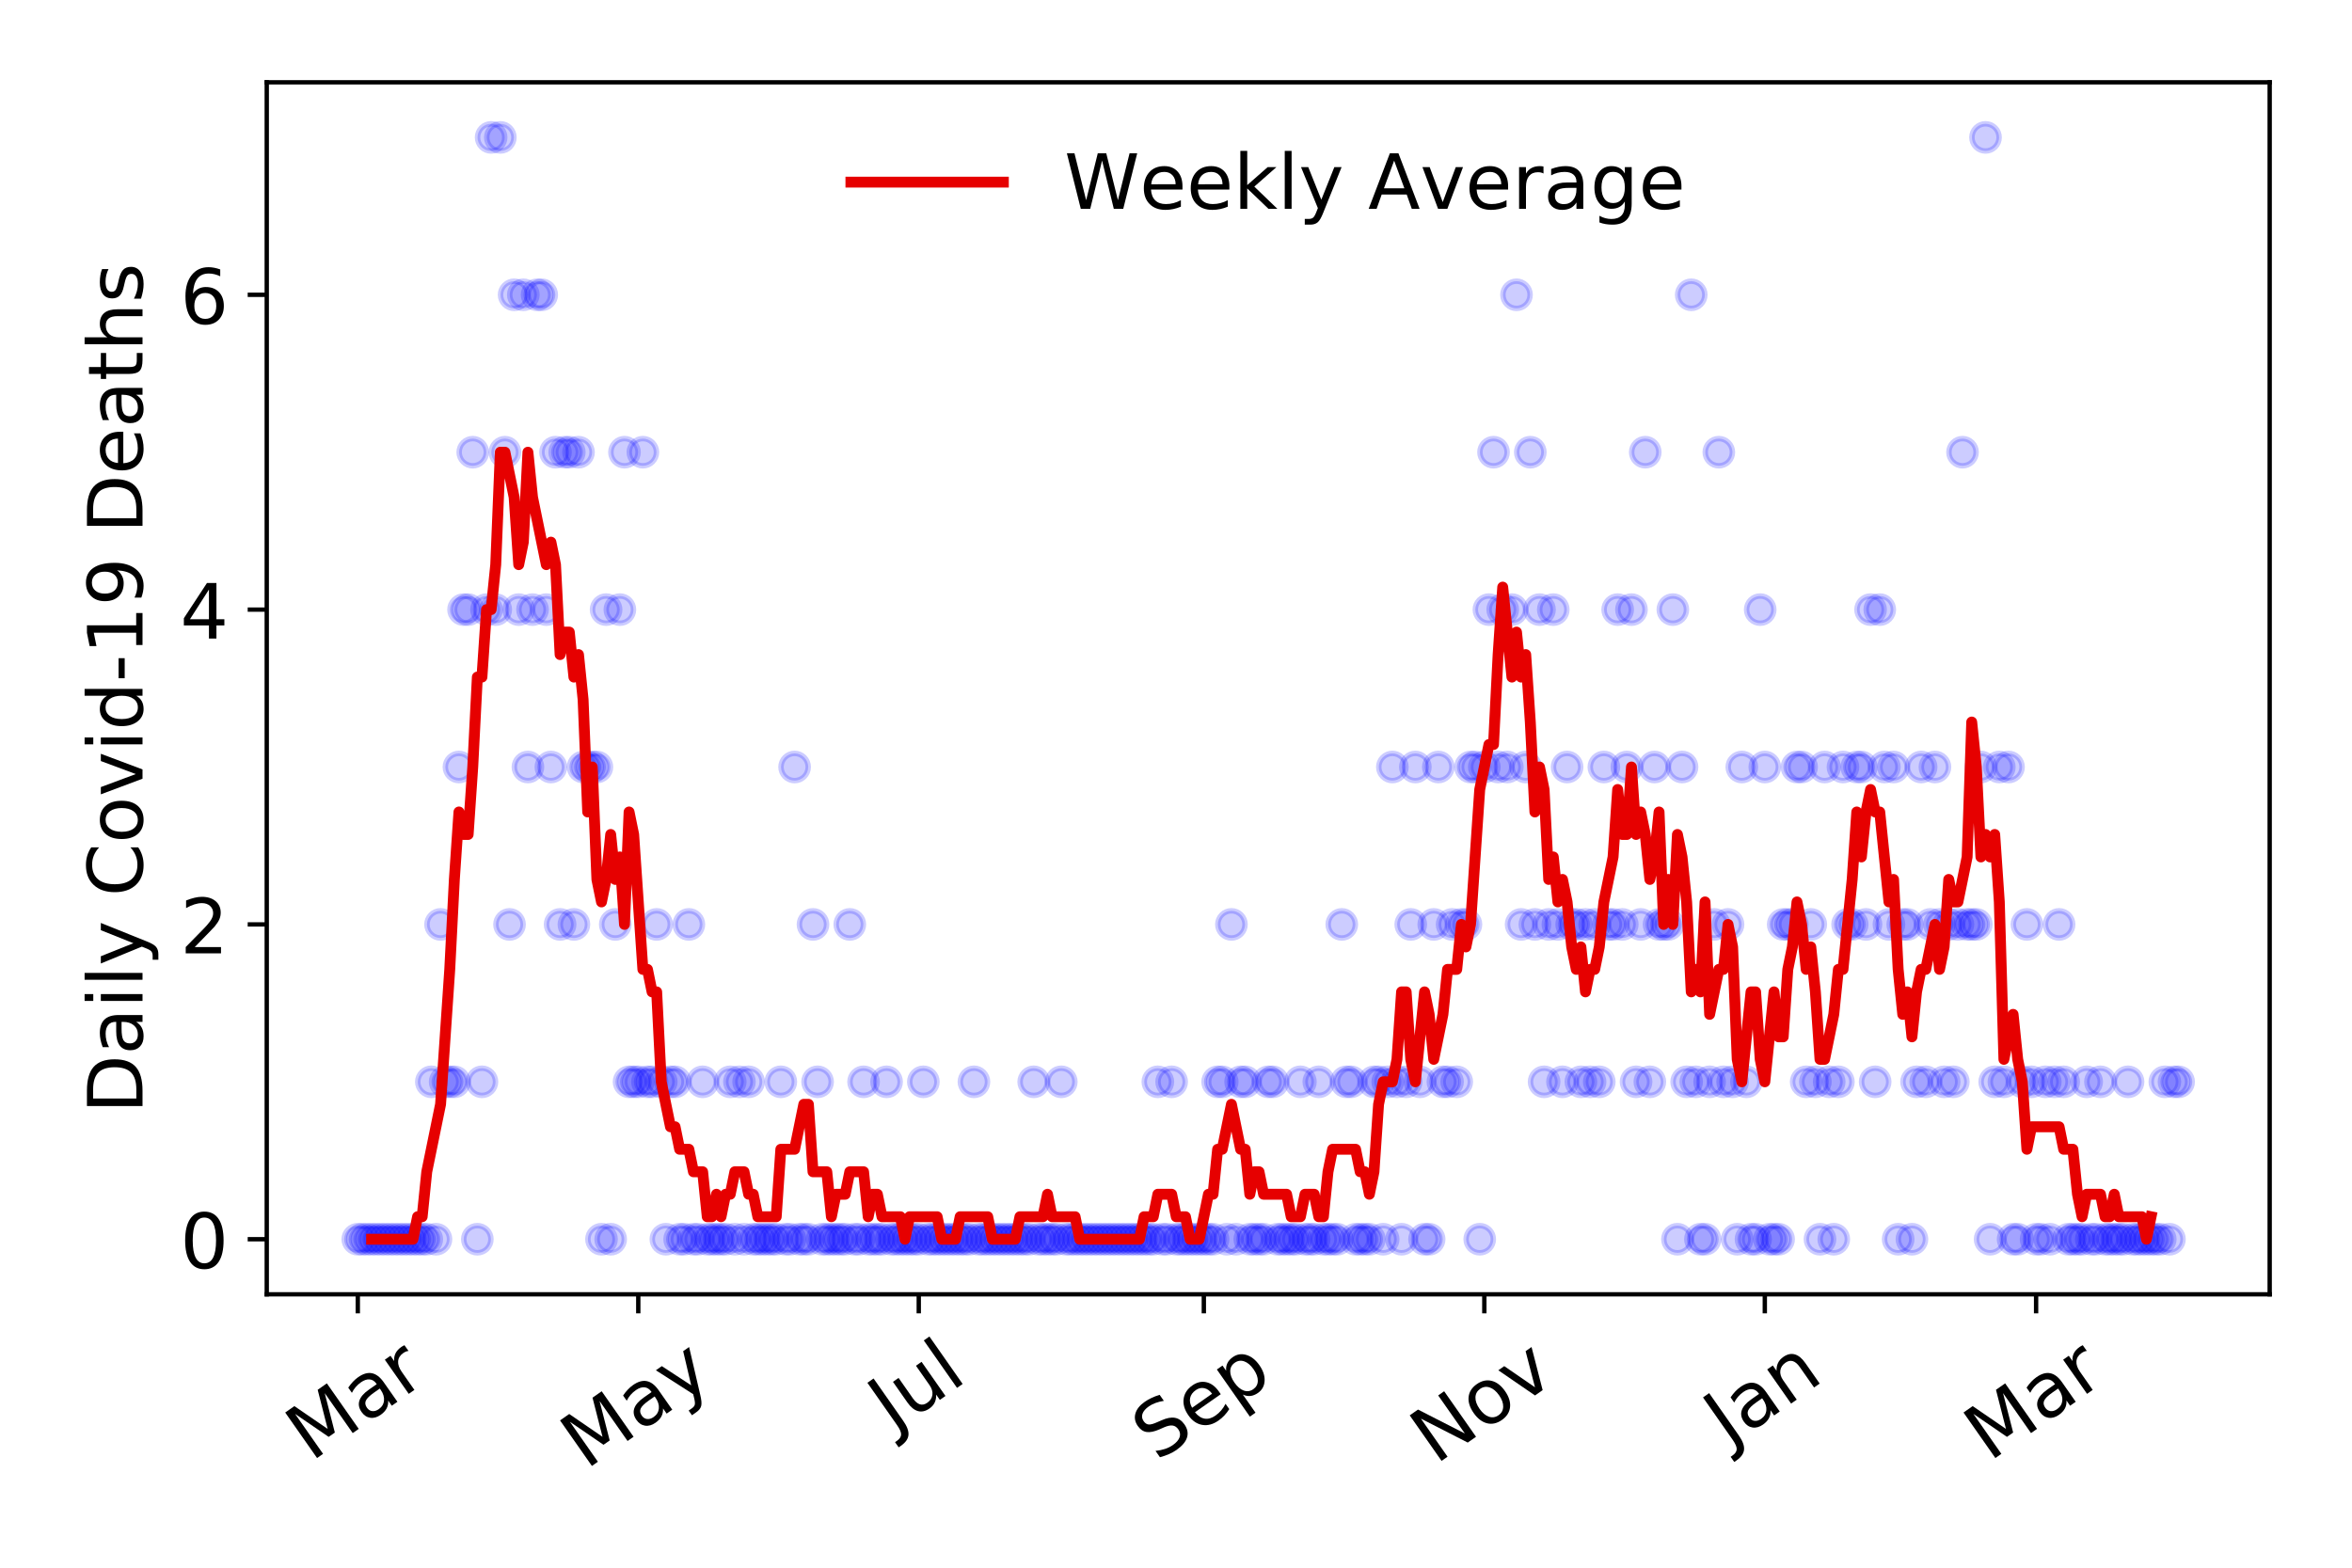<?xml version="1.0" encoding="utf-8" standalone="no"?>
<!DOCTYPE svg PUBLIC "-//W3C//DTD SVG 1.1//EN"
  "http://www.w3.org/Graphics/SVG/1.1/DTD/svg11.dtd">
<!-- Created with matplotlib (https://matplotlib.org/) -->
<svg height="288pt" version="1.1" viewBox="0 0 432 288" width="432pt" xmlns="http://www.w3.org/2000/svg" xmlns:xlink="http://www.w3.org/1999/xlink">
 <defs>
  <style type="text/css">
*{stroke-linecap:butt;stroke-linejoin:round;}
  </style>
 </defs>
 <g id="figure_1">
  <g id="patch_1">
   <path d="M 0 288 
L 432 288 
L 432 0 
L 0 0 
z
" style="fill:#ffffff;"/>
  </g>
  <g id="axes_1">
   <g id="patch_2">
    <path d="M 48.995 237.778 
L 416.88 237.778 
L 416.88 15.12 
L 48.995 15.12 
z
" style="fill:#ffffff;"/>
   </g>
   <g id="matplotlib.axis_1">
    <g id="xtick_1">
     <g id="line2d_1">
      <defs>
       <path d="M 0 0 
L 0 3.5 
" id="m629912a799" style="stroke:#000000;stroke-width:0.8;"/>
      </defs>
      <g>
       <use style="stroke:#000000;stroke-width:0.8;" x="65.717" xlink:href="#m629912a799" y="237.778"/>
      </g>
     </g>
     <g id="text_1">
      <!-- Mar -->
      <defs>
       <path d="M 9.812 72.906 
L 24.516 72.906 
L 43.109 23.297 
L 61.812 72.906 
L 76.516 72.906 
L 76.516 0 
L 66.891 0 
L 66.891 64.016 
L 48.094 14.016 
L 38.188 14.016 
L 19.391 64.016 
L 19.391 0 
L 9.812 0 
z
" id="DejaVuSans-77"/>
       <path d="M 34.281 27.484 
Q 23.391 27.484 19.188 25 
Q 14.984 22.516 14.984 16.5 
Q 14.984 11.719 18.141 8.906 
Q 21.297 6.109 26.703 6.109 
Q 34.188 6.109 38.703 11.406 
Q 43.219 16.703 43.219 25.484 
L 43.219 27.484 
z
M 52.203 31.203 
L 52.203 0 
L 43.219 0 
L 43.219 8.297 
Q 40.141 3.328 35.547 0.953 
Q 30.953 -1.422 24.312 -1.422 
Q 15.922 -1.422 10.953 3.297 
Q 6 8.016 6 15.922 
Q 6 25.141 12.172 29.828 
Q 18.359 34.516 30.609 34.516 
L 43.219 34.516 
L 43.219 35.406 
Q 43.219 41.609 39.141 45 
Q 35.062 48.391 27.688 48.391 
Q 23 48.391 18.547 47.266 
Q 14.109 46.141 10.016 43.891 
L 10.016 52.203 
Q 14.938 54.109 19.578 55.047 
Q 24.219 56 28.609 56 
Q 40.484 56 46.344 49.844 
Q 52.203 43.703 52.203 31.203 
z
" id="DejaVuSans-97"/>
       <path d="M 41.109 46.297 
Q 39.594 47.172 37.812 47.578 
Q 36.031 48 33.891 48 
Q 26.266 48 22.188 43.047 
Q 18.109 38.094 18.109 28.812 
L 18.109 0 
L 9.078 0 
L 9.078 54.688 
L 18.109 54.688 
L 18.109 46.188 
Q 20.953 51.172 25.484 53.578 
Q 30.031 56 36.531 56 
Q 37.453 56 38.578 55.875 
Q 39.703 55.766 41.062 55.516 
z
" id="DejaVuSans-114"/>
      </defs>
      <g transform="translate(57.114 268.643)rotate(-35)scale(0.14 -0.14)">
       <use xlink:href="#DejaVuSans-77"/>
       <use x="86.279" xlink:href="#DejaVuSans-97"/>
       <use x="147.559" xlink:href="#DejaVuSans-114"/>
      </g>
     </g>
    </g>
    <g id="xtick_2">
     <g id="line2d_2">
      <g>
       <use style="stroke:#000000;stroke-width:0.8;" x="117.234" xlink:href="#m629912a799" y="237.778"/>
      </g>
     </g>
     <g id="text_2">
      <!-- May -->
      <defs>
       <path d="M 32.172 -5.078 
Q 28.375 -14.844 24.75 -17.812 
Q 21.141 -20.797 15.094 -20.797 
L 7.906 -20.797 
L 7.906 -13.281 
L 13.188 -13.281 
Q 16.891 -13.281 18.938 -11.516 
Q 21 -9.766 23.484 -3.219 
L 25.094 0.875 
L 2.984 54.688 
L 12.5 54.688 
L 29.594 11.922 
L 46.688 54.688 
L 56.203 54.688 
z
" id="DejaVuSans-121"/>
      </defs>
      <g transform="translate(107.595 270.094)rotate(-35)scale(0.14 -0.14)">
       <use xlink:href="#DejaVuSans-77"/>
       <use x="86.279" xlink:href="#DejaVuSans-97"/>
       <use x="147.559" xlink:href="#DejaVuSans-121"/>
      </g>
     </g>
    </g>
    <g id="xtick_3">
     <g id="line2d_3">
      <g>
       <use style="stroke:#000000;stroke-width:0.8;" x="168.752" xlink:href="#m629912a799" y="237.778"/>
      </g>
     </g>
     <g id="text_3">
      <!-- Jul -->
      <defs>
       <path d="M 9.812 72.906 
L 19.672 72.906 
L 19.672 5.078 
Q 19.672 -8.109 14.672 -14.062 
Q 9.672 -20.016 -1.422 -20.016 
L -5.172 -20.016 
L -5.172 -11.719 
L -2.094 -11.719 
Q 4.438 -11.719 7.125 -8.047 
Q 9.812 -4.391 9.812 5.078 
z
" id="DejaVuSans-74"/>
       <path d="M 8.5 21.578 
L 8.5 54.688 
L 17.484 54.688 
L 17.484 21.922 
Q 17.484 14.156 20.5 10.266 
Q 23.531 6.391 29.594 6.391 
Q 36.859 6.391 41.078 11.031 
Q 45.312 15.672 45.312 23.688 
L 45.312 54.688 
L 54.297 54.688 
L 54.297 0 
L 45.312 0 
L 45.312 8.406 
Q 42.047 3.422 37.719 1 
Q 33.406 -1.422 27.688 -1.422 
Q 18.266 -1.422 13.375 4.438 
Q 8.5 10.297 8.5 21.578 
z
M 31.109 56 
z
" id="DejaVuSans-117"/>
       <path d="M 9.422 75.984 
L 18.406 75.984 
L 18.406 0 
L 9.422 0 
z
" id="DejaVuSans-108"/>
      </defs>
      <g transform="translate(164.049 263.181)rotate(-35)scale(0.14 -0.14)">
       <use xlink:href="#DejaVuSans-74"/>
       <use x="29.492" xlink:href="#DejaVuSans-117"/>
       <use x="92.871" xlink:href="#DejaVuSans-108"/>
      </g>
     </g>
    </g>
    <g id="xtick_4">
     <g id="line2d_4">
      <g>
       <use style="stroke:#000000;stroke-width:0.8;" x="221.114" xlink:href="#m629912a799" y="237.778"/>
      </g>
     </g>
     <g id="text_4">
      <!-- Sep -->
      <defs>
       <path d="M 53.516 70.516 
L 53.516 60.891 
Q 47.906 63.578 42.922 64.891 
Q 37.938 66.219 33.297 66.219 
Q 25.25 66.219 20.875 63.094 
Q 16.5 59.969 16.5 54.203 
Q 16.5 49.359 19.406 46.891 
Q 22.312 44.438 30.422 42.922 
L 36.375 41.703 
Q 47.406 39.594 52.656 34.297 
Q 57.906 29 57.906 20.125 
Q 57.906 9.516 50.797 4.047 
Q 43.703 -1.422 29.984 -1.422 
Q 24.812 -1.422 18.969 -0.25 
Q 13.141 0.922 6.891 3.219 
L 6.891 13.375 
Q 12.891 10.016 18.656 8.297 
Q 24.422 6.594 29.984 6.594 
Q 38.422 6.594 43.016 9.906 
Q 47.609 13.234 47.609 19.391 
Q 47.609 24.75 44.312 27.781 
Q 41.016 30.812 33.5 32.328 
L 27.484 33.5 
Q 16.453 35.688 11.516 40.375 
Q 6.594 45.062 6.594 53.422 
Q 6.594 63.094 13.406 68.656 
Q 20.219 74.219 32.172 74.219 
Q 37.312 74.219 42.625 73.281 
Q 47.953 72.359 53.516 70.516 
z
" id="DejaVuSans-83"/>
       <path d="M 56.203 29.594 
L 56.203 25.203 
L 14.891 25.203 
Q 15.484 15.922 20.484 11.062 
Q 25.484 6.203 34.422 6.203 
Q 39.594 6.203 44.453 7.469 
Q 49.312 8.734 54.109 11.281 
L 54.109 2.781 
Q 49.266 0.734 44.188 -0.344 
Q 39.109 -1.422 33.891 -1.422 
Q 20.797 -1.422 13.156 6.188 
Q 5.516 13.812 5.516 26.812 
Q 5.516 40.234 12.766 48.109 
Q 20.016 56 32.328 56 
Q 43.359 56 49.781 48.891 
Q 56.203 41.797 56.203 29.594 
z
M 47.219 32.234 
Q 47.125 39.594 43.094 43.984 
Q 39.062 48.391 32.422 48.391 
Q 24.906 48.391 20.391 44.141 
Q 15.875 39.891 15.188 32.172 
z
" id="DejaVuSans-101"/>
       <path d="M 18.109 8.203 
L 18.109 -20.797 
L 9.078 -20.797 
L 9.078 54.688 
L 18.109 54.688 
L 18.109 46.391 
Q 20.953 51.266 25.266 53.625 
Q 29.594 56 35.594 56 
Q 45.562 56 51.781 48.094 
Q 58.016 40.188 58.016 27.297 
Q 58.016 14.406 51.781 6.484 
Q 45.562 -1.422 35.594 -1.422 
Q 29.594 -1.422 25.266 0.953 
Q 20.953 3.328 18.109 8.203 
z
M 48.688 27.297 
Q 48.688 37.203 44.609 42.844 
Q 40.531 48.484 33.406 48.484 
Q 26.266 48.484 22.188 42.844 
Q 18.109 37.203 18.109 27.297 
Q 18.109 17.391 22.188 11.75 
Q 26.266 6.109 33.406 6.109 
Q 40.531 6.109 44.609 11.75 
Q 48.688 17.391 48.688 27.297 
z
" id="DejaVuSans-112"/>
      </defs>
      <g transform="translate(212.521 268.629)rotate(-35)scale(0.14 -0.14)">
       <use xlink:href="#DejaVuSans-83"/>
       <use x="63.477" xlink:href="#DejaVuSans-101"/>
       <use x="125" xlink:href="#DejaVuSans-112"/>
      </g>
     </g>
    </g>
    <g id="xtick_5">
     <g id="line2d_5">
      <g>
       <use style="stroke:#000000;stroke-width:0.8;" x="272.631" xlink:href="#m629912a799" y="237.778"/>
      </g>
     </g>
     <g id="text_5">
      <!-- Nov -->
      <defs>
       <path d="M 9.812 72.906 
L 23.094 72.906 
L 55.422 11.922 
L 55.422 72.906 
L 64.984 72.906 
L 64.984 0 
L 51.703 0 
L 19.391 60.984 
L 19.391 0 
L 9.812 0 
z
" id="DejaVuSans-78"/>
       <path d="M 30.609 48.391 
Q 23.391 48.391 19.188 42.75 
Q 14.984 37.109 14.984 27.297 
Q 14.984 17.484 19.156 11.844 
Q 23.344 6.203 30.609 6.203 
Q 37.797 6.203 41.984 11.859 
Q 46.188 17.531 46.188 27.297 
Q 46.188 37.016 41.984 42.703 
Q 37.797 48.391 30.609 48.391 
z
M 30.609 56 
Q 42.328 56 49.016 48.375 
Q 55.719 40.766 55.719 27.297 
Q 55.719 13.875 49.016 6.219 
Q 42.328 -1.422 30.609 -1.422 
Q 18.844 -1.422 12.172 6.219 
Q 5.516 13.875 5.516 27.297 
Q 5.516 40.766 12.172 48.375 
Q 18.844 56 30.609 56 
z
" id="DejaVuSans-111"/>
       <path d="M 2.984 54.688 
L 12.5 54.688 
L 29.594 8.797 
L 46.688 54.688 
L 56.203 54.688 
L 35.688 0 
L 23.484 0 
z
" id="DejaVuSans-118"/>
      </defs>
      <g transform="translate(263.655 269.166)rotate(-35)scale(0.14 -0.14)">
       <use xlink:href="#DejaVuSans-78"/>
       <use x="74.805" xlink:href="#DejaVuSans-111"/>
       <use x="135.986" xlink:href="#DejaVuSans-118"/>
      </g>
     </g>
    </g>
    <g id="xtick_6">
     <g id="line2d_6">
      <g>
       <use style="stroke:#000000;stroke-width:0.8;" x="324.149" xlink:href="#m629912a799" y="237.778"/>
      </g>
     </g>
     <g id="text_6">
      <!-- Jan -->
      <defs>
       <path d="M 54.891 33.016 
L 54.891 0 
L 45.906 0 
L 45.906 32.719 
Q 45.906 40.484 42.875 44.328 
Q 39.844 48.188 33.797 48.188 
Q 26.516 48.188 22.312 43.547 
Q 18.109 38.922 18.109 30.906 
L 18.109 0 
L 9.078 0 
L 9.078 54.688 
L 18.109 54.688 
L 18.109 46.188 
Q 21.344 51.125 25.703 53.562 
Q 30.078 56 35.797 56 
Q 45.219 56 50.047 50.172 
Q 54.891 44.344 54.891 33.016 
z
" id="DejaVuSans-110"/>
      </defs>
      <g transform="translate(317.525 265.871)rotate(-35)scale(0.14 -0.14)">
       <use xlink:href="#DejaVuSans-74"/>
       <use x="29.492" xlink:href="#DejaVuSans-97"/>
       <use x="90.771" xlink:href="#DejaVuSans-110"/>
      </g>
     </g>
    </g>
    <g id="xtick_7">
     <g id="line2d_7">
      <g>
       <use style="stroke:#000000;stroke-width:0.8;" x="373.977" xlink:href="#m629912a799" y="237.778"/>
      </g>
     </g>
     <g id="text_7">
      <!-- Mar -->
      <g transform="translate(365.374 268.643)rotate(-35)scale(0.14 -0.14)">
       <use xlink:href="#DejaVuSans-77"/>
       <use x="86.279" xlink:href="#DejaVuSans-97"/>
       <use x="147.559" xlink:href="#DejaVuSans-114"/>
      </g>
     </g>
    </g>
   </g>
   <g id="matplotlib.axis_2">
    <g id="ytick_1">
     <g id="line2d_8">
      <defs>
       <path d="M 0 0 
L -3.5 0 
" id="m1573ce87f0" style="stroke:#000000;stroke-width:0.8;"/>
      </defs>
      <g>
       <use style="stroke:#000000;stroke-width:0.8;" x="48.995" xlink:href="#m1573ce87f0" y="227.657"/>
      </g>
     </g>
     <g id="text_8">
      <!-- 0 -->
      <defs>
       <path d="M 31.781 66.406 
Q 24.172 66.406 20.328 58.906 
Q 16.5 51.422 16.5 36.375 
Q 16.5 21.391 20.328 13.891 
Q 24.172 6.391 31.781 6.391 
Q 39.453 6.391 43.281 13.891 
Q 47.125 21.391 47.125 36.375 
Q 47.125 51.422 43.281 58.906 
Q 39.453 66.406 31.781 66.406 
z
M 31.781 74.219 
Q 44.047 74.219 50.516 64.516 
Q 56.984 54.828 56.984 36.375 
Q 56.984 17.969 50.516 8.266 
Q 44.047 -1.422 31.781 -1.422 
Q 19.531 -1.422 13.062 8.266 
Q 6.594 17.969 6.594 36.375 
Q 6.594 54.828 13.062 64.516 
Q 19.531 74.219 31.781 74.219 
z
" id="DejaVuSans-48"/>
      </defs>
      <g transform="translate(33.087 232.976)scale(0.14 -0.14)">
       <use xlink:href="#DejaVuSans-48"/>
      </g>
     </g>
    </g>
    <g id="ytick_2">
     <g id="line2d_9">
      <g>
       <use style="stroke:#000000;stroke-width:0.8;" x="48.995" xlink:href="#m1573ce87f0" y="169.824"/>
      </g>
     </g>
     <g id="text_9">
      <!-- 2 -->
      <defs>
       <path d="M 19.188 8.297 
L 53.609 8.297 
L 53.609 0 
L 7.328 0 
L 7.328 8.297 
Q 12.938 14.109 22.625 23.891 
Q 32.328 33.688 34.812 36.531 
Q 39.547 41.844 41.422 45.531 
Q 43.312 49.219 43.312 52.781 
Q 43.312 58.594 39.234 62.25 
Q 35.156 65.922 28.609 65.922 
Q 23.969 65.922 18.812 64.312 
Q 13.672 62.703 7.812 59.422 
L 7.812 69.391 
Q 13.766 71.781 18.938 73 
Q 24.125 74.219 28.422 74.219 
Q 39.75 74.219 46.484 68.547 
Q 53.219 62.891 53.219 53.422 
Q 53.219 48.922 51.531 44.891 
Q 49.859 40.875 45.406 35.406 
Q 44.188 33.984 37.641 27.219 
Q 31.109 20.453 19.188 8.297 
z
" id="DejaVuSans-50"/>
      </defs>
      <g transform="translate(33.087 175.143)scale(0.14 -0.14)">
       <use xlink:href="#DejaVuSans-50"/>
      </g>
     </g>
    </g>
    <g id="ytick_3">
     <g id="line2d_10">
      <g>
       <use style="stroke:#000000;stroke-width:0.8;" x="48.995" xlink:href="#m1573ce87f0" y="111.991"/>
      </g>
     </g>
     <g id="text_10">
      <!-- 4 -->
      <defs>
       <path d="M 37.797 64.312 
L 12.891 25.391 
L 37.797 25.391 
z
M 35.203 72.906 
L 47.609 72.906 
L 47.609 25.391 
L 58.016 25.391 
L 58.016 17.188 
L 47.609 17.188 
L 47.609 0 
L 37.797 0 
L 37.797 17.188 
L 4.891 17.188 
L 4.891 26.703 
z
" id="DejaVuSans-52"/>
      </defs>
      <g transform="translate(33.087 117.31)scale(0.14 -0.14)">
       <use xlink:href="#DejaVuSans-52"/>
      </g>
     </g>
    </g>
    <g id="ytick_4">
     <g id="line2d_11">
      <g>
       <use style="stroke:#000000;stroke-width:0.8;" x="48.995" xlink:href="#m1573ce87f0" y="54.157"/>
      </g>
     </g>
     <g id="text_11">
      <!-- 6 -->
      <defs>
       <path d="M 33.016 40.375 
Q 26.375 40.375 22.484 35.828 
Q 18.609 31.297 18.609 23.391 
Q 18.609 15.531 22.484 10.953 
Q 26.375 6.391 33.016 6.391 
Q 39.656 6.391 43.531 10.953 
Q 47.406 15.531 47.406 23.391 
Q 47.406 31.297 43.531 35.828 
Q 39.656 40.375 33.016 40.375 
z
M 52.594 71.297 
L 52.594 62.312 
Q 48.875 64.062 45.094 64.984 
Q 41.312 65.922 37.594 65.922 
Q 27.828 65.922 22.672 59.328 
Q 17.531 52.734 16.797 39.406 
Q 19.672 43.656 24.016 45.922 
Q 28.375 48.188 33.594 48.188 
Q 44.578 48.188 50.953 41.516 
Q 57.328 34.859 57.328 23.391 
Q 57.328 12.156 50.688 5.359 
Q 44.047 -1.422 33.016 -1.422 
Q 20.359 -1.422 13.672 8.266 
Q 6.984 17.969 6.984 36.375 
Q 6.984 53.656 15.188 63.938 
Q 23.391 74.219 37.203 74.219 
Q 40.922 74.219 44.703 73.484 
Q 48.484 72.75 52.594 71.297 
z
" id="DejaVuSans-54"/>
      </defs>
      <g transform="translate(33.087 59.476)scale(0.14 -0.14)">
       <use xlink:href="#DejaVuSans-54"/>
      </g>
     </g>
    </g>
    <g id="text_12">
     <!-- Daily Covid-19 Deaths -->
     <defs>
      <path d="M 19.672 64.797 
L 19.672 8.109 
L 31.594 8.109 
Q 46.688 8.109 53.688 14.938 
Q 60.688 21.781 60.688 36.531 
Q 60.688 51.172 53.688 57.984 
Q 46.688 64.797 31.594 64.797 
z
M 9.812 72.906 
L 30.078 72.906 
Q 51.266 72.906 61.172 64.094 
Q 71.094 55.281 71.094 36.531 
Q 71.094 17.672 61.125 8.828 
Q 51.172 0 30.078 0 
L 9.812 0 
z
" id="DejaVuSans-68"/>
      <path d="M 9.422 54.688 
L 18.406 54.688 
L 18.406 0 
L 9.422 0 
z
M 9.422 75.984 
L 18.406 75.984 
L 18.406 64.594 
L 9.422 64.594 
z
" id="DejaVuSans-105"/>
      <path id="DejaVuSans-32"/>
      <path d="M 64.406 67.281 
L 64.406 56.891 
Q 59.422 61.531 53.781 63.812 
Q 48.141 66.109 41.797 66.109 
Q 29.297 66.109 22.656 58.469 
Q 16.016 50.828 16.016 36.375 
Q 16.016 21.969 22.656 14.328 
Q 29.297 6.688 41.797 6.688 
Q 48.141 6.688 53.781 8.984 
Q 59.422 11.281 64.406 15.922 
L 64.406 5.609 
Q 59.234 2.094 53.438 0.328 
Q 47.656 -1.422 41.219 -1.422 
Q 24.656 -1.422 15.125 8.703 
Q 5.609 18.844 5.609 36.375 
Q 5.609 53.953 15.125 64.078 
Q 24.656 74.219 41.219 74.219 
Q 47.75 74.219 53.531 72.484 
Q 59.328 70.75 64.406 67.281 
z
" id="DejaVuSans-67"/>
      <path d="M 45.406 46.391 
L 45.406 75.984 
L 54.391 75.984 
L 54.391 0 
L 45.406 0 
L 45.406 8.203 
Q 42.578 3.328 38.25 0.953 
Q 33.938 -1.422 27.875 -1.422 
Q 17.969 -1.422 11.734 6.484 
Q 5.516 14.406 5.516 27.297 
Q 5.516 40.188 11.734 48.094 
Q 17.969 56 27.875 56 
Q 33.938 56 38.25 53.625 
Q 42.578 51.266 45.406 46.391 
z
M 14.797 27.297 
Q 14.797 17.391 18.875 11.75 
Q 22.953 6.109 30.078 6.109 
Q 37.203 6.109 41.297 11.75 
Q 45.406 17.391 45.406 27.297 
Q 45.406 37.203 41.297 42.844 
Q 37.203 48.484 30.078 48.484 
Q 22.953 48.484 18.875 42.844 
Q 14.797 37.203 14.797 27.297 
z
" id="DejaVuSans-100"/>
      <path d="M 4.891 31.391 
L 31.203 31.391 
L 31.203 23.391 
L 4.891 23.391 
z
" id="DejaVuSans-45"/>
      <path d="M 12.406 8.297 
L 28.516 8.297 
L 28.516 63.922 
L 10.984 60.406 
L 10.984 69.391 
L 28.422 72.906 
L 38.281 72.906 
L 38.281 8.297 
L 54.391 8.297 
L 54.391 0 
L 12.406 0 
z
" id="DejaVuSans-49"/>
      <path d="M 10.984 1.516 
L 10.984 10.5 
Q 14.703 8.734 18.5 7.812 
Q 22.312 6.891 25.984 6.891 
Q 35.75 6.891 40.891 13.453 
Q 46.047 20.016 46.781 33.406 
Q 43.953 29.203 39.594 26.953 
Q 35.25 24.703 29.984 24.703 
Q 19.047 24.703 12.672 31.312 
Q 6.297 37.938 6.297 49.422 
Q 6.297 60.641 12.938 67.422 
Q 19.578 74.219 30.609 74.219 
Q 43.266 74.219 49.922 64.516 
Q 56.594 54.828 56.594 36.375 
Q 56.594 19.141 48.406 8.859 
Q 40.234 -1.422 26.422 -1.422 
Q 22.703 -1.422 18.891 -0.688 
Q 15.094 0.047 10.984 1.516 
z
M 30.609 32.422 
Q 37.25 32.422 41.125 36.953 
Q 45.016 41.5 45.016 49.422 
Q 45.016 57.281 41.125 61.844 
Q 37.25 66.406 30.609 66.406 
Q 23.969 66.406 20.094 61.844 
Q 16.219 57.281 16.219 49.422 
Q 16.219 41.5 20.094 36.953 
Q 23.969 32.422 30.609 32.422 
z
" id="DejaVuSans-57"/>
      <path d="M 18.312 70.219 
L 18.312 54.688 
L 36.812 54.688 
L 36.812 47.703 
L 18.312 47.703 
L 18.312 18.016 
Q 18.312 11.328 20.141 9.422 
Q 21.969 7.516 27.594 7.516 
L 36.812 7.516 
L 36.812 0 
L 27.594 0 
Q 17.188 0 13.234 3.875 
Q 9.281 7.766 9.281 18.016 
L 9.281 47.703 
L 2.688 47.703 
L 2.688 54.688 
L 9.281 54.688 
L 9.281 70.219 
z
" id="DejaVuSans-116"/>
      <path d="M 54.891 33.016 
L 54.891 0 
L 45.906 0 
L 45.906 32.719 
Q 45.906 40.484 42.875 44.328 
Q 39.844 48.188 33.797 48.188 
Q 26.516 48.188 22.312 43.547 
Q 18.109 38.922 18.109 30.906 
L 18.109 0 
L 9.078 0 
L 9.078 75.984 
L 18.109 75.984 
L 18.109 46.188 
Q 21.344 51.125 25.703 53.562 
Q 30.078 56 35.797 56 
Q 45.219 56 50.047 50.172 
Q 54.891 44.344 54.891 33.016 
z
" id="DejaVuSans-104"/>
      <path d="M 44.281 53.078 
L 44.281 44.578 
Q 40.484 46.531 36.375 47.5 
Q 32.281 48.484 27.875 48.484 
Q 21.188 48.484 17.844 46.438 
Q 14.5 44.391 14.5 40.281 
Q 14.5 37.156 16.891 35.375 
Q 19.281 33.594 26.516 31.984 
L 29.594 31.297 
Q 39.156 29.25 43.188 25.516 
Q 47.219 21.781 47.219 15.094 
Q 47.219 7.469 41.188 3.016 
Q 35.156 -1.422 24.609 -1.422 
Q 20.219 -1.422 15.453 -0.562 
Q 10.688 0.297 5.422 2 
L 5.422 11.281 
Q 10.406 8.688 15.234 7.391 
Q 20.062 6.109 24.812 6.109 
Q 31.156 6.109 34.562 8.281 
Q 37.984 10.453 37.984 14.406 
Q 37.984 18.062 35.516 20.016 
Q 33.062 21.969 24.703 23.781 
L 21.578 24.516 
Q 13.234 26.266 9.516 29.906 
Q 5.812 33.547 5.812 39.891 
Q 5.812 47.609 11.281 51.797 
Q 16.75 56 26.812 56 
Q 31.781 56 36.172 55.266 
Q 40.578 54.547 44.281 53.078 
z
" id="DejaVuSans-115"/>
     </defs>
     <g transform="translate(26.176 204.56)rotate(-90)scale(0.14 -0.14)">
      <use xlink:href="#DejaVuSans-68"/>
      <use x="77.002" xlink:href="#DejaVuSans-97"/>
      <use x="138.281" xlink:href="#DejaVuSans-105"/>
      <use x="166.064" xlink:href="#DejaVuSans-108"/>
      <use x="193.848" xlink:href="#DejaVuSans-121"/>
      <use x="253.027" xlink:href="#DejaVuSans-32"/>
      <use x="284.814" xlink:href="#DejaVuSans-67"/>
      <use x="354.639" xlink:href="#DejaVuSans-111"/>
      <use x="415.82" xlink:href="#DejaVuSans-118"/>
      <use x="475" xlink:href="#DejaVuSans-105"/>
      <use x="502.783" xlink:href="#DejaVuSans-100"/>
      <use x="566.26" xlink:href="#DejaVuSans-45"/>
      <use x="602.344" xlink:href="#DejaVuSans-49"/>
      <use x="665.967" xlink:href="#DejaVuSans-57"/>
      <use x="729.59" xlink:href="#DejaVuSans-32"/>
      <use x="761.377" xlink:href="#DejaVuSans-68"/>
      <use x="838.379" xlink:href="#DejaVuSans-101"/>
      <use x="899.902" xlink:href="#DejaVuSans-97"/>
      <use x="961.182" xlink:href="#DejaVuSans-116"/>
      <use x="1000.391" xlink:href="#DejaVuSans-104"/>
      <use x="1063.77" xlink:href="#DejaVuSans-115"/>
     </g>
    </g>
   </g>
   <g id="line2d_12">
    <defs>
     <path d="M 0 2.5 
C 0.663 2.5 1.299 2.237 1.768 1.768 
C 2.237 1.299 2.5 0.663 2.5 0 
C 2.5 -0.663 2.237 -1.299 1.768 -1.768 
C 1.299 -2.237 0.663 -2.5 0 -2.5 
C -0.663 -2.5 -1.299 -2.237 -1.768 -1.768 
C -2.237 -1.299 -2.5 -0.663 -2.5 0 
C -2.5 0.663 -2.237 1.299 -1.768 1.768 
C -1.299 2.237 -0.663 2.5 0 2.5 
z
" id="mc0e5325956" style="stroke:#0000ff;stroke-opacity:0.2;"/>
    </defs>
    <g clip-path="url(#p42ea708fc7)">
     <use style="fill:#0000ff;fill-opacity:0.2;stroke:#0000ff;stroke-opacity:0.2;" x="65.717" xlink:href="#mc0e5325956" y="227.657"/>
     <use style="fill:#0000ff;fill-opacity:0.2;stroke:#0000ff;stroke-opacity:0.2;" x="66.562" xlink:href="#mc0e5325956" y="227.657"/>
     <use style="fill:#0000ff;fill-opacity:0.2;stroke:#0000ff;stroke-opacity:0.2;" x="67.406" xlink:href="#mc0e5325956" y="227.657"/>
     <use style="fill:#0000ff;fill-opacity:0.2;stroke:#0000ff;stroke-opacity:0.2;" x="68.251" xlink:href="#mc0e5325956" y="227.657"/>
     <use style="fill:#0000ff;fill-opacity:0.2;stroke:#0000ff;stroke-opacity:0.2;" x="69.095" xlink:href="#mc0e5325956" y="227.657"/>
     <use style="fill:#0000ff;fill-opacity:0.2;stroke:#0000ff;stroke-opacity:0.2;" x="69.94" xlink:href="#mc0e5325956" y="227.657"/>
     <use style="fill:#0000ff;fill-opacity:0.2;stroke:#0000ff;stroke-opacity:0.2;" x="70.784" xlink:href="#mc0e5325956" y="227.657"/>
     <use style="fill:#0000ff;fill-opacity:0.2;stroke:#0000ff;stroke-opacity:0.2;" x="71.629" xlink:href="#mc0e5325956" y="227.657"/>
     <use style="fill:#0000ff;fill-opacity:0.2;stroke:#0000ff;stroke-opacity:0.2;" x="72.473" xlink:href="#mc0e5325956" y="227.657"/>
     <use style="fill:#0000ff;fill-opacity:0.2;stroke:#0000ff;stroke-opacity:0.2;" x="73.318" xlink:href="#mc0e5325956" y="227.657"/>
     <use style="fill:#0000ff;fill-opacity:0.2;stroke:#0000ff;stroke-opacity:0.2;" x="74.163" xlink:href="#mc0e5325956" y="227.657"/>
     <use style="fill:#0000ff;fill-opacity:0.2;stroke:#0000ff;stroke-opacity:0.2;" x="75.007" xlink:href="#mc0e5325956" y="227.657"/>
     <use style="fill:#0000ff;fill-opacity:0.2;stroke:#0000ff;stroke-opacity:0.2;" x="75.852" xlink:href="#mc0e5325956" y="227.657"/>
     <use style="fill:#0000ff;fill-opacity:0.2;stroke:#0000ff;stroke-opacity:0.2;" x="76.696" xlink:href="#mc0e5325956" y="227.657"/>
     <use style="fill:#0000ff;fill-opacity:0.2;stroke:#0000ff;stroke-opacity:0.2;" x="77.541" xlink:href="#mc0e5325956" y="227.657"/>
     <use style="fill:#0000ff;fill-opacity:0.2;stroke:#0000ff;stroke-opacity:0.2;" x="78.385" xlink:href="#mc0e5325956" y="227.657"/>
     <use style="fill:#0000ff;fill-opacity:0.2;stroke:#0000ff;stroke-opacity:0.2;" x="79.23" xlink:href="#mc0e5325956" y="198.741"/>
     <use style="fill:#0000ff;fill-opacity:0.2;stroke:#0000ff;stroke-opacity:0.2;" x="80.074" xlink:href="#mc0e5325956" y="227.657"/>
     <use style="fill:#0000ff;fill-opacity:0.2;stroke:#0000ff;stroke-opacity:0.2;" x="80.919" xlink:href="#mc0e5325956" y="169.824"/>
     <use style="fill:#0000ff;fill-opacity:0.2;stroke:#0000ff;stroke-opacity:0.2;" x="81.763" xlink:href="#mc0e5325956" y="198.741"/>
     <use style="fill:#0000ff;fill-opacity:0.2;stroke:#0000ff;stroke-opacity:0.2;" x="82.608" xlink:href="#mc0e5325956" y="198.741"/>
     <use style="fill:#0000ff;fill-opacity:0.2;stroke:#0000ff;stroke-opacity:0.2;" x="83.453" xlink:href="#mc0e5325956" y="198.741"/>
     <use style="fill:#0000ff;fill-opacity:0.2;stroke:#0000ff;stroke-opacity:0.2;" x="84.297" xlink:href="#mc0e5325956" y="140.907"/>
     <use style="fill:#0000ff;fill-opacity:0.2;stroke:#0000ff;stroke-opacity:0.2;" x="85.142" xlink:href="#mc0e5325956" y="111.991"/>
     <use style="fill:#0000ff;fill-opacity:0.2;stroke:#0000ff;stroke-opacity:0.2;" x="85.986" xlink:href="#mc0e5325956" y="111.991"/>
     <use style="fill:#0000ff;fill-opacity:0.2;stroke:#0000ff;stroke-opacity:0.2;" x="86.831" xlink:href="#mc0e5325956" y="83.074"/>
     <use style="fill:#0000ff;fill-opacity:0.2;stroke:#0000ff;stroke-opacity:0.2;" x="87.675" xlink:href="#mc0e5325956" y="227.657"/>
     <use style="fill:#0000ff;fill-opacity:0.2;stroke:#0000ff;stroke-opacity:0.2;" x="88.52" xlink:href="#mc0e5325956" y="198.741"/>
     <use style="fill:#0000ff;fill-opacity:0.2;stroke:#0000ff;stroke-opacity:0.2;" x="89.364" xlink:href="#mc0e5325956" y="111.991"/>
     <use style="fill:#0000ff;fill-opacity:0.2;stroke:#0000ff;stroke-opacity:0.2;" x="90.209" xlink:href="#mc0e5325956" y="25.241"/>
     <use style="fill:#0000ff;fill-opacity:0.2;stroke:#0000ff;stroke-opacity:0.2;" x="91.053" xlink:href="#mc0e5325956" y="111.991"/>
     <use style="fill:#0000ff;fill-opacity:0.2;stroke:#0000ff;stroke-opacity:0.2;" x="91.898" xlink:href="#mc0e5325956" y="25.241"/>
     <use style="fill:#0000ff;fill-opacity:0.2;stroke:#0000ff;stroke-opacity:0.2;" x="92.743" xlink:href="#mc0e5325956" y="83.074"/>
     <use style="fill:#0000ff;fill-opacity:0.2;stroke:#0000ff;stroke-opacity:0.2;" x="93.587" xlink:href="#mc0e5325956" y="169.824"/>
     <use style="fill:#0000ff;fill-opacity:0.2;stroke:#0000ff;stroke-opacity:0.2;" x="94.432" xlink:href="#mc0e5325956" y="54.157"/>
     <use style="fill:#0000ff;fill-opacity:0.2;stroke:#0000ff;stroke-opacity:0.2;" x="95.276" xlink:href="#mc0e5325956" y="111.991"/>
     <use style="fill:#0000ff;fill-opacity:0.2;stroke:#0000ff;stroke-opacity:0.2;" x="96.121" xlink:href="#mc0e5325956" y="54.157"/>
     <use style="fill:#0000ff;fill-opacity:0.2;stroke:#0000ff;stroke-opacity:0.2;" x="96.965" xlink:href="#mc0e5325956" y="140.907"/>
     <use style="fill:#0000ff;fill-opacity:0.2;stroke:#0000ff;stroke-opacity:0.2;" x="97.81" xlink:href="#mc0e5325956" y="111.991"/>
     <use style="fill:#0000ff;fill-opacity:0.2;stroke:#0000ff;stroke-opacity:0.2;" x="98.654" xlink:href="#mc0e5325956" y="54.157"/>
     <use style="fill:#0000ff;fill-opacity:0.2;stroke:#0000ff;stroke-opacity:0.2;" x="99.499" xlink:href="#mc0e5325956" y="54.157"/>
     <use style="fill:#0000ff;fill-opacity:0.2;stroke:#0000ff;stroke-opacity:0.2;" x="100.344" xlink:href="#mc0e5325956" y="111.991"/>
     <use style="fill:#0000ff;fill-opacity:0.2;stroke:#0000ff;stroke-opacity:0.2;" x="101.188" xlink:href="#mc0e5325956" y="140.907"/>
     <use style="fill:#0000ff;fill-opacity:0.2;stroke:#0000ff;stroke-opacity:0.2;" x="102.033" xlink:href="#mc0e5325956" y="83.074"/>
     <use style="fill:#0000ff;fill-opacity:0.2;stroke:#0000ff;stroke-opacity:0.2;" x="102.877" xlink:href="#mc0e5325956" y="169.824"/>
     <use style="fill:#0000ff;fill-opacity:0.2;stroke:#0000ff;stroke-opacity:0.2;" x="103.722" xlink:href="#mc0e5325956" y="83.074"/>
     <use style="fill:#0000ff;fill-opacity:0.2;stroke:#0000ff;stroke-opacity:0.2;" x="104.566" xlink:href="#mc0e5325956" y="83.074"/>
     <use style="fill:#0000ff;fill-opacity:0.2;stroke:#0000ff;stroke-opacity:0.2;" x="105.411" xlink:href="#mc0e5325956" y="169.824"/>
     <use style="fill:#0000ff;fill-opacity:0.2;stroke:#0000ff;stroke-opacity:0.2;" x="106.255" xlink:href="#mc0e5325956" y="83.074"/>
     <use style="fill:#0000ff;fill-opacity:0.2;stroke:#0000ff;stroke-opacity:0.2;" x="107.1" xlink:href="#mc0e5325956" y="140.907"/>
     <use style="fill:#0000ff;fill-opacity:0.2;stroke:#0000ff;stroke-opacity:0.2;" x="107.944" xlink:href="#mc0e5325956" y="140.907"/>
     <use style="fill:#0000ff;fill-opacity:0.2;stroke:#0000ff;stroke-opacity:0.2;" x="108.789" xlink:href="#mc0e5325956" y="140.907"/>
     <use style="fill:#0000ff;fill-opacity:0.2;stroke:#0000ff;stroke-opacity:0.2;" x="109.634" xlink:href="#mc0e5325956" y="140.907"/>
     <use style="fill:#0000ff;fill-opacity:0.2;stroke:#0000ff;stroke-opacity:0.2;" x="110.478" xlink:href="#mc0e5325956" y="227.657"/>
     <use style="fill:#0000ff;fill-opacity:0.2;stroke:#0000ff;stroke-opacity:0.2;" x="111.323" xlink:href="#mc0e5325956" y="111.991"/>
     <use style="fill:#0000ff;fill-opacity:0.2;stroke:#0000ff;stroke-opacity:0.2;" x="112.167" xlink:href="#mc0e5325956" y="227.657"/>
     <use style="fill:#0000ff;fill-opacity:0.2;stroke:#0000ff;stroke-opacity:0.2;" x="113.012" xlink:href="#mc0e5325956" y="169.824"/>
     <use style="fill:#0000ff;fill-opacity:0.2;stroke:#0000ff;stroke-opacity:0.2;" x="113.856" xlink:href="#mc0e5325956" y="111.991"/>
     <use style="fill:#0000ff;fill-opacity:0.2;stroke:#0000ff;stroke-opacity:0.2;" x="114.701" xlink:href="#mc0e5325956" y="83.074"/>
     <use style="fill:#0000ff;fill-opacity:0.2;stroke:#0000ff;stroke-opacity:0.2;" x="115.545" xlink:href="#mc0e5325956" y="198.741"/>
     <use style="fill:#0000ff;fill-opacity:0.2;stroke:#0000ff;stroke-opacity:0.2;" x="116.39" xlink:href="#mc0e5325956" y="198.741"/>
     <use style="fill:#0000ff;fill-opacity:0.2;stroke:#0000ff;stroke-opacity:0.2;" x="117.234" xlink:href="#mc0e5325956" y="198.741"/>
     <use style="fill:#0000ff;fill-opacity:0.2;stroke:#0000ff;stroke-opacity:0.2;" x="118.079" xlink:href="#mc0e5325956" y="83.074"/>
     <use style="fill:#0000ff;fill-opacity:0.2;stroke:#0000ff;stroke-opacity:0.2;" x="118.924" xlink:href="#mc0e5325956" y="198.741"/>
     <use style="fill:#0000ff;fill-opacity:0.2;stroke:#0000ff;stroke-opacity:0.2;" x="119.768" xlink:href="#mc0e5325956" y="198.741"/>
     <use style="fill:#0000ff;fill-opacity:0.2;stroke:#0000ff;stroke-opacity:0.2;" x="120.613" xlink:href="#mc0e5325956" y="169.824"/>
     <use style="fill:#0000ff;fill-opacity:0.2;stroke:#0000ff;stroke-opacity:0.2;" x="121.457" xlink:href="#mc0e5325956" y="198.741"/>
     <use style="fill:#0000ff;fill-opacity:0.2;stroke:#0000ff;stroke-opacity:0.2;" x="122.302" xlink:href="#mc0e5325956" y="227.657"/>
     <use style="fill:#0000ff;fill-opacity:0.2;stroke:#0000ff;stroke-opacity:0.2;" x="123.146" xlink:href="#mc0e5325956" y="198.741"/>
     <use style="fill:#0000ff;fill-opacity:0.2;stroke:#0000ff;stroke-opacity:0.2;" x="123.991" xlink:href="#mc0e5325956" y="198.741"/>
     <use style="fill:#0000ff;fill-opacity:0.2;stroke:#0000ff;stroke-opacity:0.2;" x="124.835" xlink:href="#mc0e5325956" y="227.657"/>
     <use style="fill:#0000ff;fill-opacity:0.2;stroke:#0000ff;stroke-opacity:0.2;" x="125.68" xlink:href="#mc0e5325956" y="227.657"/>
     <use style="fill:#0000ff;fill-opacity:0.2;stroke:#0000ff;stroke-opacity:0.2;" x="126.524" xlink:href="#mc0e5325956" y="169.824"/>
     <use style="fill:#0000ff;fill-opacity:0.2;stroke:#0000ff;stroke-opacity:0.2;" x="127.369" xlink:href="#mc0e5325956" y="227.657"/>
     <use style="fill:#0000ff;fill-opacity:0.2;stroke:#0000ff;stroke-opacity:0.2;" x="128.214" xlink:href="#mc0e5325956" y="227.657"/>
     <use style="fill:#0000ff;fill-opacity:0.2;stroke:#0000ff;stroke-opacity:0.2;" x="129.058" xlink:href="#mc0e5325956" y="198.741"/>
     <use style="fill:#0000ff;fill-opacity:0.2;stroke:#0000ff;stroke-opacity:0.2;" x="129.903" xlink:href="#mc0e5325956" y="227.657"/>
     <use style="fill:#0000ff;fill-opacity:0.2;stroke:#0000ff;stroke-opacity:0.2;" x="130.747" xlink:href="#mc0e5325956" y="227.657"/>
     <use style="fill:#0000ff;fill-opacity:0.2;stroke:#0000ff;stroke-opacity:0.2;" x="131.592" xlink:href="#mc0e5325956" y="227.657"/>
     <use style="fill:#0000ff;fill-opacity:0.2;stroke:#0000ff;stroke-opacity:0.2;" x="132.436" xlink:href="#mc0e5325956" y="227.657"/>
     <use style="fill:#0000ff;fill-opacity:0.2;stroke:#0000ff;stroke-opacity:0.2;" x="133.281" xlink:href="#mc0e5325956" y="227.657"/>
     <use style="fill:#0000ff;fill-opacity:0.2;stroke:#0000ff;stroke-opacity:0.2;" x="134.125" xlink:href="#mc0e5325956" y="198.741"/>
     <use style="fill:#0000ff;fill-opacity:0.2;stroke:#0000ff;stroke-opacity:0.2;" x="134.97" xlink:href="#mc0e5325956" y="227.657"/>
     <use style="fill:#0000ff;fill-opacity:0.2;stroke:#0000ff;stroke-opacity:0.2;" x="135.815" xlink:href="#mc0e5325956" y="198.741"/>
     <use style="fill:#0000ff;fill-opacity:0.2;stroke:#0000ff;stroke-opacity:0.2;" x="136.659" xlink:href="#mc0e5325956" y="227.657"/>
     <use style="fill:#0000ff;fill-opacity:0.2;stroke:#0000ff;stroke-opacity:0.2;" x="137.504" xlink:href="#mc0e5325956" y="198.741"/>
     <use style="fill:#0000ff;fill-opacity:0.2;stroke:#0000ff;stroke-opacity:0.2;" x="138.348" xlink:href="#mc0e5325956" y="227.657"/>
     <use style="fill:#0000ff;fill-opacity:0.2;stroke:#0000ff;stroke-opacity:0.2;" x="139.193" xlink:href="#mc0e5325956" y="227.657"/>
     <use style="fill:#0000ff;fill-opacity:0.2;stroke:#0000ff;stroke-opacity:0.2;" x="140.037" xlink:href="#mc0e5325956" y="227.657"/>
     <use style="fill:#0000ff;fill-opacity:0.2;stroke:#0000ff;stroke-opacity:0.2;" x="140.882" xlink:href="#mc0e5325956" y="227.657"/>
     <use style="fill:#0000ff;fill-opacity:0.2;stroke:#0000ff;stroke-opacity:0.2;" x="141.726" xlink:href="#mc0e5325956" y="227.657"/>
     <use style="fill:#0000ff;fill-opacity:0.2;stroke:#0000ff;stroke-opacity:0.2;" x="142.571" xlink:href="#mc0e5325956" y="227.657"/>
     <use style="fill:#0000ff;fill-opacity:0.2;stroke:#0000ff;stroke-opacity:0.2;" x="143.415" xlink:href="#mc0e5325956" y="198.741"/>
     <use style="fill:#0000ff;fill-opacity:0.2;stroke:#0000ff;stroke-opacity:0.2;" x="144.26" xlink:href="#mc0e5325956" y="227.657"/>
     <use style="fill:#0000ff;fill-opacity:0.2;stroke:#0000ff;stroke-opacity:0.2;" x="145.105" xlink:href="#mc0e5325956" y="227.657"/>
     <use style="fill:#0000ff;fill-opacity:0.2;stroke:#0000ff;stroke-opacity:0.2;" x="145.949" xlink:href="#mc0e5325956" y="140.907"/>
     <use style="fill:#0000ff;fill-opacity:0.2;stroke:#0000ff;stroke-opacity:0.2;" x="146.794" xlink:href="#mc0e5325956" y="227.657"/>
     <use style="fill:#0000ff;fill-opacity:0.2;stroke:#0000ff;stroke-opacity:0.2;" x="147.638" xlink:href="#mc0e5325956" y="227.657"/>
     <use style="fill:#0000ff;fill-opacity:0.2;stroke:#0000ff;stroke-opacity:0.2;" x="148.483" xlink:href="#mc0e5325956" y="227.657"/>
     <use style="fill:#0000ff;fill-opacity:0.2;stroke:#0000ff;stroke-opacity:0.2;" x="149.327" xlink:href="#mc0e5325956" y="169.824"/>
     <use style="fill:#0000ff;fill-opacity:0.2;stroke:#0000ff;stroke-opacity:0.2;" x="150.172" xlink:href="#mc0e5325956" y="198.741"/>
     <use style="fill:#0000ff;fill-opacity:0.2;stroke:#0000ff;stroke-opacity:0.2;" x="151.016" xlink:href="#mc0e5325956" y="227.657"/>
     <use style="fill:#0000ff;fill-opacity:0.2;stroke:#0000ff;stroke-opacity:0.2;" x="151.861" xlink:href="#mc0e5325956" y="227.657"/>
     <use style="fill:#0000ff;fill-opacity:0.2;stroke:#0000ff;stroke-opacity:0.2;" x="152.705" xlink:href="#mc0e5325956" y="227.657"/>
     <use style="fill:#0000ff;fill-opacity:0.2;stroke:#0000ff;stroke-opacity:0.2;" x="153.55" xlink:href="#mc0e5325956" y="227.657"/>
     <use style="fill:#0000ff;fill-opacity:0.2;stroke:#0000ff;stroke-opacity:0.2;" x="154.395" xlink:href="#mc0e5325956" y="227.657"/>
     <use style="fill:#0000ff;fill-opacity:0.2;stroke:#0000ff;stroke-opacity:0.2;" x="155.239" xlink:href="#mc0e5325956" y="227.657"/>
     <use style="fill:#0000ff;fill-opacity:0.2;stroke:#0000ff;stroke-opacity:0.2;" x="156.084" xlink:href="#mc0e5325956" y="169.824"/>
     <use style="fill:#0000ff;fill-opacity:0.2;stroke:#0000ff;stroke-opacity:0.2;" x="156.928" xlink:href="#mc0e5325956" y="227.657"/>
     <use style="fill:#0000ff;fill-opacity:0.2;stroke:#0000ff;stroke-opacity:0.2;" x="157.773" xlink:href="#mc0e5325956" y="227.657"/>
     <use style="fill:#0000ff;fill-opacity:0.2;stroke:#0000ff;stroke-opacity:0.2;" x="158.617" xlink:href="#mc0e5325956" y="198.741"/>
     <use style="fill:#0000ff;fill-opacity:0.2;stroke:#0000ff;stroke-opacity:0.2;" x="159.462" xlink:href="#mc0e5325956" y="227.657"/>
     <use style="fill:#0000ff;fill-opacity:0.2;stroke:#0000ff;stroke-opacity:0.2;" x="160.306" xlink:href="#mc0e5325956" y="227.657"/>
     <use style="fill:#0000ff;fill-opacity:0.2;stroke:#0000ff;stroke-opacity:0.2;" x="161.151" xlink:href="#mc0e5325956" y="227.657"/>
     <use style="fill:#0000ff;fill-opacity:0.2;stroke:#0000ff;stroke-opacity:0.2;" x="161.995" xlink:href="#mc0e5325956" y="227.657"/>
     <use style="fill:#0000ff;fill-opacity:0.2;stroke:#0000ff;stroke-opacity:0.2;" x="162.84" xlink:href="#mc0e5325956" y="198.741"/>
     <use style="fill:#0000ff;fill-opacity:0.2;stroke:#0000ff;stroke-opacity:0.2;" x="163.685" xlink:href="#mc0e5325956" y="227.657"/>
     <use style="fill:#0000ff;fill-opacity:0.2;stroke:#0000ff;stroke-opacity:0.2;" x="164.529" xlink:href="#mc0e5325956" y="227.657"/>
     <use style="fill:#0000ff;fill-opacity:0.2;stroke:#0000ff;stroke-opacity:0.2;" x="165.374" xlink:href="#mc0e5325956" y="227.657"/>
     <use style="fill:#0000ff;fill-opacity:0.2;stroke:#0000ff;stroke-opacity:0.2;" x="166.218" xlink:href="#mc0e5325956" y="227.657"/>
     <use style="fill:#0000ff;fill-opacity:0.2;stroke:#0000ff;stroke-opacity:0.2;" x="167.063" xlink:href="#mc0e5325956" y="227.657"/>
     <use style="fill:#0000ff;fill-opacity:0.2;stroke:#0000ff;stroke-opacity:0.2;" x="167.907" xlink:href="#mc0e5325956" y="227.657"/>
     <use style="fill:#0000ff;fill-opacity:0.2;stroke:#0000ff;stroke-opacity:0.2;" x="168.752" xlink:href="#mc0e5325956" y="227.657"/>
     <use style="fill:#0000ff;fill-opacity:0.2;stroke:#0000ff;stroke-opacity:0.2;" x="169.596" xlink:href="#mc0e5325956" y="198.741"/>
     <use style="fill:#0000ff;fill-opacity:0.2;stroke:#0000ff;stroke-opacity:0.2;" x="170.441" xlink:href="#mc0e5325956" y="227.657"/>
     <use style="fill:#0000ff;fill-opacity:0.2;stroke:#0000ff;stroke-opacity:0.2;" x="171.286" xlink:href="#mc0e5325956" y="227.657"/>
     <use style="fill:#0000ff;fill-opacity:0.2;stroke:#0000ff;stroke-opacity:0.2;" x="172.13" xlink:href="#mc0e5325956" y="227.657"/>
     <use style="fill:#0000ff;fill-opacity:0.2;stroke:#0000ff;stroke-opacity:0.2;" x="172.975" xlink:href="#mc0e5325956" y="227.657"/>
     <use style="fill:#0000ff;fill-opacity:0.2;stroke:#0000ff;stroke-opacity:0.2;" x="173.819" xlink:href="#mc0e5325956" y="227.657"/>
     <use style="fill:#0000ff;fill-opacity:0.2;stroke:#0000ff;stroke-opacity:0.2;" x="174.664" xlink:href="#mc0e5325956" y="227.657"/>
     <use style="fill:#0000ff;fill-opacity:0.2;stroke:#0000ff;stroke-opacity:0.2;" x="175.508" xlink:href="#mc0e5325956" y="227.657"/>
     <use style="fill:#0000ff;fill-opacity:0.2;stroke:#0000ff;stroke-opacity:0.2;" x="176.353" xlink:href="#mc0e5325956" y="227.657"/>
     <use style="fill:#0000ff;fill-opacity:0.2;stroke:#0000ff;stroke-opacity:0.2;" x="177.197" xlink:href="#mc0e5325956" y="227.657"/>
     <use style="fill:#0000ff;fill-opacity:0.2;stroke:#0000ff;stroke-opacity:0.2;" x="178.042" xlink:href="#mc0e5325956" y="227.657"/>
     <use style="fill:#0000ff;fill-opacity:0.2;stroke:#0000ff;stroke-opacity:0.2;" x="178.886" xlink:href="#mc0e5325956" y="198.741"/>
     <use style="fill:#0000ff;fill-opacity:0.2;stroke:#0000ff;stroke-opacity:0.2;" x="179.731" xlink:href="#mc0e5325956" y="227.657"/>
     <use style="fill:#0000ff;fill-opacity:0.2;stroke:#0000ff;stroke-opacity:0.2;" x="180.576" xlink:href="#mc0e5325956" y="227.657"/>
     <use style="fill:#0000ff;fill-opacity:0.2;stroke:#0000ff;stroke-opacity:0.2;" x="181.42" xlink:href="#mc0e5325956" y="227.657"/>
     <use style="fill:#0000ff;fill-opacity:0.2;stroke:#0000ff;stroke-opacity:0.2;" x="182.265" xlink:href="#mc0e5325956" y="227.657"/>
     <use style="fill:#0000ff;fill-opacity:0.2;stroke:#0000ff;stroke-opacity:0.2;" x="183.109" xlink:href="#mc0e5325956" y="227.657"/>
     <use style="fill:#0000ff;fill-opacity:0.2;stroke:#0000ff;stroke-opacity:0.2;" x="183.954" xlink:href="#mc0e5325956" y="227.657"/>
     <use style="fill:#0000ff;fill-opacity:0.2;stroke:#0000ff;stroke-opacity:0.2;" x="184.798" xlink:href="#mc0e5325956" y="227.657"/>
     <use style="fill:#0000ff;fill-opacity:0.2;stroke:#0000ff;stroke-opacity:0.2;" x="185.643" xlink:href="#mc0e5325956" y="227.657"/>
     <use style="fill:#0000ff;fill-opacity:0.2;stroke:#0000ff;stroke-opacity:0.2;" x="186.487" xlink:href="#mc0e5325956" y="227.657"/>
     <use style="fill:#0000ff;fill-opacity:0.2;stroke:#0000ff;stroke-opacity:0.2;" x="187.332" xlink:href="#mc0e5325956" y="227.657"/>
     <use style="fill:#0000ff;fill-opacity:0.2;stroke:#0000ff;stroke-opacity:0.2;" x="188.176" xlink:href="#mc0e5325956" y="227.657"/>
     <use style="fill:#0000ff;fill-opacity:0.2;stroke:#0000ff;stroke-opacity:0.2;" x="189.021" xlink:href="#mc0e5325956" y="227.657"/>
     <use style="fill:#0000ff;fill-opacity:0.2;stroke:#0000ff;stroke-opacity:0.2;" x="189.866" xlink:href="#mc0e5325956" y="198.741"/>
     <use style="fill:#0000ff;fill-opacity:0.2;stroke:#0000ff;stroke-opacity:0.2;" x="190.71" xlink:href="#mc0e5325956" y="227.657"/>
     <use style="fill:#0000ff;fill-opacity:0.2;stroke:#0000ff;stroke-opacity:0.2;" x="191.555" xlink:href="#mc0e5325956" y="227.657"/>
     <use style="fill:#0000ff;fill-opacity:0.2;stroke:#0000ff;stroke-opacity:0.2;" x="192.399" xlink:href="#mc0e5325956" y="227.657"/>
     <use style="fill:#0000ff;fill-opacity:0.2;stroke:#0000ff;stroke-opacity:0.2;" x="193.244" xlink:href="#mc0e5325956" y="227.657"/>
     <use style="fill:#0000ff;fill-opacity:0.2;stroke:#0000ff;stroke-opacity:0.2;" x="194.088" xlink:href="#mc0e5325956" y="227.657"/>
     <use style="fill:#0000ff;fill-opacity:0.2;stroke:#0000ff;stroke-opacity:0.2;" x="194.933" xlink:href="#mc0e5325956" y="198.741"/>
     <use style="fill:#0000ff;fill-opacity:0.2;stroke:#0000ff;stroke-opacity:0.2;" x="195.777" xlink:href="#mc0e5325956" y="227.657"/>
     <use style="fill:#0000ff;fill-opacity:0.2;stroke:#0000ff;stroke-opacity:0.2;" x="196.622" xlink:href="#mc0e5325956" y="227.657"/>
     <use style="fill:#0000ff;fill-opacity:0.2;stroke:#0000ff;stroke-opacity:0.2;" x="197.466" xlink:href="#mc0e5325956" y="227.657"/>
     <use style="fill:#0000ff;fill-opacity:0.2;stroke:#0000ff;stroke-opacity:0.2;" x="198.311" xlink:href="#mc0e5325956" y="227.657"/>
     <use style="fill:#0000ff;fill-opacity:0.2;stroke:#0000ff;stroke-opacity:0.2;" x="199.156" xlink:href="#mc0e5325956" y="227.657"/>
     <use style="fill:#0000ff;fill-opacity:0.2;stroke:#0000ff;stroke-opacity:0.2;" x="200" xlink:href="#mc0e5325956" y="227.657"/>
     <use style="fill:#0000ff;fill-opacity:0.2;stroke:#0000ff;stroke-opacity:0.2;" x="200.845" xlink:href="#mc0e5325956" y="227.657"/>
     <use style="fill:#0000ff;fill-opacity:0.2;stroke:#0000ff;stroke-opacity:0.2;" x="201.689" xlink:href="#mc0e5325956" y="227.657"/>
     <use style="fill:#0000ff;fill-opacity:0.2;stroke:#0000ff;stroke-opacity:0.2;" x="202.534" xlink:href="#mc0e5325956" y="227.657"/>
     <use style="fill:#0000ff;fill-opacity:0.2;stroke:#0000ff;stroke-opacity:0.2;" x="203.378" xlink:href="#mc0e5325956" y="227.657"/>
     <use style="fill:#0000ff;fill-opacity:0.2;stroke:#0000ff;stroke-opacity:0.2;" x="204.223" xlink:href="#mc0e5325956" y="227.657"/>
     <use style="fill:#0000ff;fill-opacity:0.2;stroke:#0000ff;stroke-opacity:0.2;" x="205.067" xlink:href="#mc0e5325956" y="227.657"/>
     <use style="fill:#0000ff;fill-opacity:0.2;stroke:#0000ff;stroke-opacity:0.2;" x="205.912" xlink:href="#mc0e5325956" y="227.657"/>
     <use style="fill:#0000ff;fill-opacity:0.2;stroke:#0000ff;stroke-opacity:0.2;" x="206.757" xlink:href="#mc0e5325956" y="227.657"/>
     <use style="fill:#0000ff;fill-opacity:0.2;stroke:#0000ff;stroke-opacity:0.2;" x="207.601" xlink:href="#mc0e5325956" y="227.657"/>
     <use style="fill:#0000ff;fill-opacity:0.2;stroke:#0000ff;stroke-opacity:0.2;" x="208.446" xlink:href="#mc0e5325956" y="227.657"/>
     <use style="fill:#0000ff;fill-opacity:0.2;stroke:#0000ff;stroke-opacity:0.2;" x="209.29" xlink:href="#mc0e5325956" y="227.657"/>
     <use style="fill:#0000ff;fill-opacity:0.2;stroke:#0000ff;stroke-opacity:0.2;" x="210.135" xlink:href="#mc0e5325956" y="227.657"/>
     <use style="fill:#0000ff;fill-opacity:0.2;stroke:#0000ff;stroke-opacity:0.2;" x="210.979" xlink:href="#mc0e5325956" y="227.657"/>
     <use style="fill:#0000ff;fill-opacity:0.2;stroke:#0000ff;stroke-opacity:0.2;" x="211.824" xlink:href="#mc0e5325956" y="227.657"/>
     <use style="fill:#0000ff;fill-opacity:0.2;stroke:#0000ff;stroke-opacity:0.2;" x="212.668" xlink:href="#mc0e5325956" y="198.741"/>
     <use style="fill:#0000ff;fill-opacity:0.2;stroke:#0000ff;stroke-opacity:0.2;" x="213.513" xlink:href="#mc0e5325956" y="227.657"/>
     <use style="fill:#0000ff;fill-opacity:0.2;stroke:#0000ff;stroke-opacity:0.2;" x="214.357" xlink:href="#mc0e5325956" y="227.657"/>
     <use style="fill:#0000ff;fill-opacity:0.2;stroke:#0000ff;stroke-opacity:0.2;" x="215.202" xlink:href="#mc0e5325956" y="198.741"/>
     <use style="fill:#0000ff;fill-opacity:0.2;stroke:#0000ff;stroke-opacity:0.2;" x="216.047" xlink:href="#mc0e5325956" y="227.657"/>
     <use style="fill:#0000ff;fill-opacity:0.2;stroke:#0000ff;stroke-opacity:0.2;" x="216.891" xlink:href="#mc0e5325956" y="227.657"/>
     <use style="fill:#0000ff;fill-opacity:0.2;stroke:#0000ff;stroke-opacity:0.2;" x="217.736" xlink:href="#mc0e5325956" y="227.657"/>
     <use style="fill:#0000ff;fill-opacity:0.2;stroke:#0000ff;stroke-opacity:0.2;" x="218.58" xlink:href="#mc0e5325956" y="227.657"/>
     <use style="fill:#0000ff;fill-opacity:0.2;stroke:#0000ff;stroke-opacity:0.2;" x="219.425" xlink:href="#mc0e5325956" y="227.657"/>
     <use style="fill:#0000ff;fill-opacity:0.2;stroke:#0000ff;stroke-opacity:0.2;" x="220.269" xlink:href="#mc0e5325956" y="227.657"/>
     <use style="fill:#0000ff;fill-opacity:0.2;stroke:#0000ff;stroke-opacity:0.2;" x="221.114" xlink:href="#mc0e5325956" y="227.657"/>
     <use style="fill:#0000ff;fill-opacity:0.2;stroke:#0000ff;stroke-opacity:0.2;" x="221.958" xlink:href="#mc0e5325956" y="227.657"/>
     <use style="fill:#0000ff;fill-opacity:0.2;stroke:#0000ff;stroke-opacity:0.2;" x="222.803" xlink:href="#mc0e5325956" y="227.657"/>
     <use style="fill:#0000ff;fill-opacity:0.2;stroke:#0000ff;stroke-opacity:0.2;" x="223.647" xlink:href="#mc0e5325956" y="198.741"/>
     <use style="fill:#0000ff;fill-opacity:0.2;stroke:#0000ff;stroke-opacity:0.2;" x="224.492" xlink:href="#mc0e5325956" y="198.741"/>
     <use style="fill:#0000ff;fill-opacity:0.2;stroke:#0000ff;stroke-opacity:0.2;" x="225.337" xlink:href="#mc0e5325956" y="227.657"/>
     <use style="fill:#0000ff;fill-opacity:0.2;stroke:#0000ff;stroke-opacity:0.2;" x="226.181" xlink:href="#mc0e5325956" y="169.824"/>
     <use style="fill:#0000ff;fill-opacity:0.2;stroke:#0000ff;stroke-opacity:0.2;" x="227.026" xlink:href="#mc0e5325956" y="227.657"/>
     <use style="fill:#0000ff;fill-opacity:0.2;stroke:#0000ff;stroke-opacity:0.2;" x="227.87" xlink:href="#mc0e5325956" y="198.741"/>
     <use style="fill:#0000ff;fill-opacity:0.2;stroke:#0000ff;stroke-opacity:0.2;" x="228.715" xlink:href="#mc0e5325956" y="198.741"/>
     <use style="fill:#0000ff;fill-opacity:0.2;stroke:#0000ff;stroke-opacity:0.2;" x="229.559" xlink:href="#mc0e5325956" y="227.657"/>
     <use style="fill:#0000ff;fill-opacity:0.2;stroke:#0000ff;stroke-opacity:0.2;" x="230.404" xlink:href="#mc0e5325956" y="227.657"/>
     <use style="fill:#0000ff;fill-opacity:0.2;stroke:#0000ff;stroke-opacity:0.2;" x="231.248" xlink:href="#mc0e5325956" y="227.657"/>
     <use style="fill:#0000ff;fill-opacity:0.2;stroke:#0000ff;stroke-opacity:0.2;" x="232.093" xlink:href="#mc0e5325956" y="227.657"/>
     <use style="fill:#0000ff;fill-opacity:0.2;stroke:#0000ff;stroke-opacity:0.2;" x="232.938" xlink:href="#mc0e5325956" y="198.741"/>
     <use style="fill:#0000ff;fill-opacity:0.2;stroke:#0000ff;stroke-opacity:0.2;" x="233.782" xlink:href="#mc0e5325956" y="198.741"/>
     <use style="fill:#0000ff;fill-opacity:0.2;stroke:#0000ff;stroke-opacity:0.2;" x="234.627" xlink:href="#mc0e5325956" y="227.657"/>
     <use style="fill:#0000ff;fill-opacity:0.2;stroke:#0000ff;stroke-opacity:0.2;" x="235.471" xlink:href="#mc0e5325956" y="227.657"/>
     <use style="fill:#0000ff;fill-opacity:0.2;stroke:#0000ff;stroke-opacity:0.2;" x="236.316" xlink:href="#mc0e5325956" y="227.657"/>
     <use style="fill:#0000ff;fill-opacity:0.2;stroke:#0000ff;stroke-opacity:0.2;" x="237.16" xlink:href="#mc0e5325956" y="227.657"/>
     <use style="fill:#0000ff;fill-opacity:0.2;stroke:#0000ff;stroke-opacity:0.2;" x="238.005" xlink:href="#mc0e5325956" y="227.657"/>
     <use style="fill:#0000ff;fill-opacity:0.2;stroke:#0000ff;stroke-opacity:0.2;" x="238.849" xlink:href="#mc0e5325956" y="198.741"/>
     <use style="fill:#0000ff;fill-opacity:0.2;stroke:#0000ff;stroke-opacity:0.2;" x="239.694" xlink:href="#mc0e5325956" y="227.657"/>
     <use style="fill:#0000ff;fill-opacity:0.2;stroke:#0000ff;stroke-opacity:0.2;" x="240.538" xlink:href="#mc0e5325956" y="227.657"/>
     <use style="fill:#0000ff;fill-opacity:0.2;stroke:#0000ff;stroke-opacity:0.2;" x="241.383" xlink:href="#mc0e5325956" y="227.657"/>
     <use style="fill:#0000ff;fill-opacity:0.2;stroke:#0000ff;stroke-opacity:0.2;" x="242.228" xlink:href="#mc0e5325956" y="198.741"/>
     <use style="fill:#0000ff;fill-opacity:0.2;stroke:#0000ff;stroke-opacity:0.2;" x="243.072" xlink:href="#mc0e5325956" y="227.657"/>
     <use style="fill:#0000ff;fill-opacity:0.2;stroke:#0000ff;stroke-opacity:0.2;" x="243.917" xlink:href="#mc0e5325956" y="227.657"/>
     <use style="fill:#0000ff;fill-opacity:0.2;stroke:#0000ff;stroke-opacity:0.2;" x="244.761" xlink:href="#mc0e5325956" y="227.657"/>
     <use style="fill:#0000ff;fill-opacity:0.2;stroke:#0000ff;stroke-opacity:0.2;" x="245.606" xlink:href="#mc0e5325956" y="227.657"/>
     <use style="fill:#0000ff;fill-opacity:0.2;stroke:#0000ff;stroke-opacity:0.2;" x="246.45" xlink:href="#mc0e5325956" y="169.824"/>
     <use style="fill:#0000ff;fill-opacity:0.2;stroke:#0000ff;stroke-opacity:0.2;" x="247.295" xlink:href="#mc0e5325956" y="198.741"/>
     <use style="fill:#0000ff;fill-opacity:0.2;stroke:#0000ff;stroke-opacity:0.2;" x="248.139" xlink:href="#mc0e5325956" y="198.741"/>
     <use style="fill:#0000ff;fill-opacity:0.2;stroke:#0000ff;stroke-opacity:0.2;" x="248.984" xlink:href="#mc0e5325956" y="227.657"/>
     <use style="fill:#0000ff;fill-opacity:0.2;stroke:#0000ff;stroke-opacity:0.2;" x="249.828" xlink:href="#mc0e5325956" y="227.657"/>
     <use style="fill:#0000ff;fill-opacity:0.2;stroke:#0000ff;stroke-opacity:0.2;" x="250.673" xlink:href="#mc0e5325956" y="227.657"/>
     <use style="fill:#0000ff;fill-opacity:0.2;stroke:#0000ff;stroke-opacity:0.2;" x="251.518" xlink:href="#mc0e5325956" y="227.657"/>
     <use style="fill:#0000ff;fill-opacity:0.2;stroke:#0000ff;stroke-opacity:0.2;" x="252.362" xlink:href="#mc0e5325956" y="198.741"/>
     <use style="fill:#0000ff;fill-opacity:0.2;stroke:#0000ff;stroke-opacity:0.2;" x="253.207" xlink:href="#mc0e5325956" y="198.741"/>
     <use style="fill:#0000ff;fill-opacity:0.2;stroke:#0000ff;stroke-opacity:0.2;" x="254.051" xlink:href="#mc0e5325956" y="227.657"/>
     <use style="fill:#0000ff;fill-opacity:0.2;stroke:#0000ff;stroke-opacity:0.2;" x="254.896" xlink:href="#mc0e5325956" y="198.741"/>
     <use style="fill:#0000ff;fill-opacity:0.2;stroke:#0000ff;stroke-opacity:0.2;" x="255.74" xlink:href="#mc0e5325956" y="140.907"/>
     <use style="fill:#0000ff;fill-opacity:0.2;stroke:#0000ff;stroke-opacity:0.2;" x="256.585" xlink:href="#mc0e5325956" y="198.741"/>
     <use style="fill:#0000ff;fill-opacity:0.2;stroke:#0000ff;stroke-opacity:0.2;" x="257.429" xlink:href="#mc0e5325956" y="227.657"/>
     <use style="fill:#0000ff;fill-opacity:0.2;stroke:#0000ff;stroke-opacity:0.2;" x="258.274" xlink:href="#mc0e5325956" y="198.741"/>
     <use style="fill:#0000ff;fill-opacity:0.2;stroke:#0000ff;stroke-opacity:0.2;" x="259.118" xlink:href="#mc0e5325956" y="169.824"/>
     <use style="fill:#0000ff;fill-opacity:0.2;stroke:#0000ff;stroke-opacity:0.2;" x="259.963" xlink:href="#mc0e5325956" y="140.907"/>
     <use style="fill:#0000ff;fill-opacity:0.2;stroke:#0000ff;stroke-opacity:0.2;" x="260.808" xlink:href="#mc0e5325956" y="198.741"/>
     <use style="fill:#0000ff;fill-opacity:0.2;stroke:#0000ff;stroke-opacity:0.2;" x="261.652" xlink:href="#mc0e5325956" y="227.657"/>
     <use style="fill:#0000ff;fill-opacity:0.2;stroke:#0000ff;stroke-opacity:0.2;" x="262.497" xlink:href="#mc0e5325956" y="227.657"/>
     <use style="fill:#0000ff;fill-opacity:0.2;stroke:#0000ff;stroke-opacity:0.2;" x="263.341" xlink:href="#mc0e5325956" y="169.824"/>
     <use style="fill:#0000ff;fill-opacity:0.2;stroke:#0000ff;stroke-opacity:0.2;" x="264.186" xlink:href="#mc0e5325956" y="140.907"/>
     <use style="fill:#0000ff;fill-opacity:0.2;stroke:#0000ff;stroke-opacity:0.2;" x="265.03" xlink:href="#mc0e5325956" y="198.741"/>
     <use style="fill:#0000ff;fill-opacity:0.2;stroke:#0000ff;stroke-opacity:0.2;" x="265.875" xlink:href="#mc0e5325956" y="198.741"/>
     <use style="fill:#0000ff;fill-opacity:0.2;stroke:#0000ff;stroke-opacity:0.2;" x="266.719" xlink:href="#mc0e5325956" y="169.824"/>
     <use style="fill:#0000ff;fill-opacity:0.2;stroke:#0000ff;stroke-opacity:0.2;" x="267.564" xlink:href="#mc0e5325956" y="198.741"/>
     <use style="fill:#0000ff;fill-opacity:0.2;stroke:#0000ff;stroke-opacity:0.2;" x="268.409" xlink:href="#mc0e5325956" y="169.824"/>
     <use style="fill:#0000ff;fill-opacity:0.2;stroke:#0000ff;stroke-opacity:0.2;" x="269.253" xlink:href="#mc0e5325956" y="169.824"/>
     <use style="fill:#0000ff;fill-opacity:0.2;stroke:#0000ff;stroke-opacity:0.2;" x="270.098" xlink:href="#mc0e5325956" y="140.907"/>
     <use style="fill:#0000ff;fill-opacity:0.2;stroke:#0000ff;stroke-opacity:0.2;" x="270.942" xlink:href="#mc0e5325956" y="140.907"/>
     <use style="fill:#0000ff;fill-opacity:0.2;stroke:#0000ff;stroke-opacity:0.2;" x="271.787" xlink:href="#mc0e5325956" y="227.657"/>
     <use style="fill:#0000ff;fill-opacity:0.2;stroke:#0000ff;stroke-opacity:0.2;" x="272.631" xlink:href="#mc0e5325956" y="140.907"/>
     <use style="fill:#0000ff;fill-opacity:0.2;stroke:#0000ff;stroke-opacity:0.2;" x="273.476" xlink:href="#mc0e5325956" y="111.991"/>
     <use style="fill:#0000ff;fill-opacity:0.2;stroke:#0000ff;stroke-opacity:0.2;" x="274.32" xlink:href="#mc0e5325956" y="83.074"/>
     <use style="fill:#0000ff;fill-opacity:0.2;stroke:#0000ff;stroke-opacity:0.2;" x="275.165" xlink:href="#mc0e5325956" y="140.907"/>
     <use style="fill:#0000ff;fill-opacity:0.2;stroke:#0000ff;stroke-opacity:0.2;" x="276.009" xlink:href="#mc0e5325956" y="111.991"/>
     <use style="fill:#0000ff;fill-opacity:0.2;stroke:#0000ff;stroke-opacity:0.2;" x="276.854" xlink:href="#mc0e5325956" y="140.907"/>
     <use style="fill:#0000ff;fill-opacity:0.2;stroke:#0000ff;stroke-opacity:0.2;" x="277.699" xlink:href="#mc0e5325956" y="111.991"/>
     <use style="fill:#0000ff;fill-opacity:0.2;stroke:#0000ff;stroke-opacity:0.2;" x="278.543" xlink:href="#mc0e5325956" y="54.157"/>
     <use style="fill:#0000ff;fill-opacity:0.2;stroke:#0000ff;stroke-opacity:0.2;" x="279.388" xlink:href="#mc0e5325956" y="169.824"/>
     <use style="fill:#0000ff;fill-opacity:0.2;stroke:#0000ff;stroke-opacity:0.2;" x="280.232" xlink:href="#mc0e5325956" y="140.907"/>
     <use style="fill:#0000ff;fill-opacity:0.2;stroke:#0000ff;stroke-opacity:0.2;" x="281.077" xlink:href="#mc0e5325956" y="83.074"/>
     <use style="fill:#0000ff;fill-opacity:0.2;stroke:#0000ff;stroke-opacity:0.2;" x="281.921" xlink:href="#mc0e5325956" y="169.824"/>
     <use style="fill:#0000ff;fill-opacity:0.2;stroke:#0000ff;stroke-opacity:0.2;" x="282.766" xlink:href="#mc0e5325956" y="111.991"/>
     <use style="fill:#0000ff;fill-opacity:0.2;stroke:#0000ff;stroke-opacity:0.2;" x="283.61" xlink:href="#mc0e5325956" y="198.741"/>
     <use style="fill:#0000ff;fill-opacity:0.2;stroke:#0000ff;stroke-opacity:0.2;" x="284.455" xlink:href="#mc0e5325956" y="169.824"/>
     <use style="fill:#0000ff;fill-opacity:0.2;stroke:#0000ff;stroke-opacity:0.2;" x="285.299" xlink:href="#mc0e5325956" y="111.991"/>
     <use style="fill:#0000ff;fill-opacity:0.2;stroke:#0000ff;stroke-opacity:0.2;" x="286.144" xlink:href="#mc0e5325956" y="169.824"/>
     <use style="fill:#0000ff;fill-opacity:0.2;stroke:#0000ff;stroke-opacity:0.2;" x="286.989" xlink:href="#mc0e5325956" y="198.741"/>
     <use style="fill:#0000ff;fill-opacity:0.2;stroke:#0000ff;stroke-opacity:0.2;" x="287.833" xlink:href="#mc0e5325956" y="140.907"/>
     <use style="fill:#0000ff;fill-opacity:0.2;stroke:#0000ff;stroke-opacity:0.2;" x="288.678" xlink:href="#mc0e5325956" y="169.824"/>
     <use style="fill:#0000ff;fill-opacity:0.2;stroke:#0000ff;stroke-opacity:0.2;" x="289.522" xlink:href="#mc0e5325956" y="169.824"/>
     <use style="fill:#0000ff;fill-opacity:0.2;stroke:#0000ff;stroke-opacity:0.2;" x="290.367" xlink:href="#mc0e5325956" y="198.741"/>
     <use style="fill:#0000ff;fill-opacity:0.2;stroke:#0000ff;stroke-opacity:0.2;" x="291.211" xlink:href="#mc0e5325956" y="169.824"/>
     <use style="fill:#0000ff;fill-opacity:0.2;stroke:#0000ff;stroke-opacity:0.2;" x="292.056" xlink:href="#mc0e5325956" y="198.741"/>
     <use style="fill:#0000ff;fill-opacity:0.2;stroke:#0000ff;stroke-opacity:0.2;" x="292.9" xlink:href="#mc0e5325956" y="169.824"/>
     <use style="fill:#0000ff;fill-opacity:0.2;stroke:#0000ff;stroke-opacity:0.2;" x="293.745" xlink:href="#mc0e5325956" y="198.741"/>
     <use style="fill:#0000ff;fill-opacity:0.2;stroke:#0000ff;stroke-opacity:0.2;" x="294.589" xlink:href="#mc0e5325956" y="140.907"/>
     <use style="fill:#0000ff;fill-opacity:0.2;stroke:#0000ff;stroke-opacity:0.2;" x="295.434" xlink:href="#mc0e5325956" y="169.824"/>
     <use style="fill:#0000ff;fill-opacity:0.2;stroke:#0000ff;stroke-opacity:0.2;" x="296.279" xlink:href="#mc0e5325956" y="169.824"/>
     <use style="fill:#0000ff;fill-opacity:0.2;stroke:#0000ff;stroke-opacity:0.2;" x="297.123" xlink:href="#mc0e5325956" y="111.991"/>
     <use style="fill:#0000ff;fill-opacity:0.2;stroke:#0000ff;stroke-opacity:0.2;" x="297.968" xlink:href="#mc0e5325956" y="169.824"/>
     <use style="fill:#0000ff;fill-opacity:0.2;stroke:#0000ff;stroke-opacity:0.2;" x="298.812" xlink:href="#mc0e5325956" y="140.907"/>
     <use style="fill:#0000ff;fill-opacity:0.2;stroke:#0000ff;stroke-opacity:0.2;" x="299.657" xlink:href="#mc0e5325956" y="111.991"/>
     <use style="fill:#0000ff;fill-opacity:0.2;stroke:#0000ff;stroke-opacity:0.2;" x="300.501" xlink:href="#mc0e5325956" y="198.741"/>
     <use style="fill:#0000ff;fill-opacity:0.2;stroke:#0000ff;stroke-opacity:0.2;" x="301.346" xlink:href="#mc0e5325956" y="169.824"/>
     <use style="fill:#0000ff;fill-opacity:0.2;stroke:#0000ff;stroke-opacity:0.2;" x="302.19" xlink:href="#mc0e5325956" y="83.074"/>
     <use style="fill:#0000ff;fill-opacity:0.2;stroke:#0000ff;stroke-opacity:0.2;" x="303.035" xlink:href="#mc0e5325956" y="198.741"/>
     <use style="fill:#0000ff;fill-opacity:0.2;stroke:#0000ff;stroke-opacity:0.2;" x="303.88" xlink:href="#mc0e5325956" y="140.907"/>
     <use style="fill:#0000ff;fill-opacity:0.2;stroke:#0000ff;stroke-opacity:0.2;" x="304.724" xlink:href="#mc0e5325956" y="169.824"/>
     <use style="fill:#0000ff;fill-opacity:0.2;stroke:#0000ff;stroke-opacity:0.2;" x="305.569" xlink:href="#mc0e5325956" y="169.824"/>
     <use style="fill:#0000ff;fill-opacity:0.2;stroke:#0000ff;stroke-opacity:0.2;" x="306.413" xlink:href="#mc0e5325956" y="169.824"/>
     <use style="fill:#0000ff;fill-opacity:0.2;stroke:#0000ff;stroke-opacity:0.2;" x="307.258" xlink:href="#mc0e5325956" y="111.991"/>
     <use style="fill:#0000ff;fill-opacity:0.2;stroke:#0000ff;stroke-opacity:0.2;" x="308.102" xlink:href="#mc0e5325956" y="227.657"/>
     <use style="fill:#0000ff;fill-opacity:0.2;stroke:#0000ff;stroke-opacity:0.2;" x="308.947" xlink:href="#mc0e5325956" y="140.907"/>
     <use style="fill:#0000ff;fill-opacity:0.2;stroke:#0000ff;stroke-opacity:0.2;" x="309.791" xlink:href="#mc0e5325956" y="198.741"/>
     <use style="fill:#0000ff;fill-opacity:0.2;stroke:#0000ff;stroke-opacity:0.2;" x="310.636" xlink:href="#mc0e5325956" y="54.157"/>
     <use style="fill:#0000ff;fill-opacity:0.2;stroke:#0000ff;stroke-opacity:0.2;" x="311.48" xlink:href="#mc0e5325956" y="198.741"/>
     <use style="fill:#0000ff;fill-opacity:0.2;stroke:#0000ff;stroke-opacity:0.2;" x="312.325" xlink:href="#mc0e5325956" y="227.657"/>
     <use style="fill:#0000ff;fill-opacity:0.2;stroke:#0000ff;stroke-opacity:0.2;" x="313.17" xlink:href="#mc0e5325956" y="227.657"/>
     <use style="fill:#0000ff;fill-opacity:0.2;stroke:#0000ff;stroke-opacity:0.2;" x="314.014" xlink:href="#mc0e5325956" y="198.741"/>
     <use style="fill:#0000ff;fill-opacity:0.2;stroke:#0000ff;stroke-opacity:0.2;" x="314.859" xlink:href="#mc0e5325956" y="169.824"/>
     <use style="fill:#0000ff;fill-opacity:0.2;stroke:#0000ff;stroke-opacity:0.2;" x="315.703" xlink:href="#mc0e5325956" y="83.074"/>
     <use style="fill:#0000ff;fill-opacity:0.2;stroke:#0000ff;stroke-opacity:0.2;" x="316.548" xlink:href="#mc0e5325956" y="198.741"/>
     <use style="fill:#0000ff;fill-opacity:0.2;stroke:#0000ff;stroke-opacity:0.2;" x="317.392" xlink:href="#mc0e5325956" y="169.824"/>
     <use style="fill:#0000ff;fill-opacity:0.2;stroke:#0000ff;stroke-opacity:0.2;" x="318.237" xlink:href="#mc0e5325956" y="198.741"/>
     <use style="fill:#0000ff;fill-opacity:0.2;stroke:#0000ff;stroke-opacity:0.2;" x="319.081" xlink:href="#mc0e5325956" y="227.657"/>
     <use style="fill:#0000ff;fill-opacity:0.2;stroke:#0000ff;stroke-opacity:0.2;" x="319.926" xlink:href="#mc0e5325956" y="140.907"/>
     <use style="fill:#0000ff;fill-opacity:0.2;stroke:#0000ff;stroke-opacity:0.2;" x="320.77" xlink:href="#mc0e5325956" y="198.741"/>
     <use style="fill:#0000ff;fill-opacity:0.2;stroke:#0000ff;stroke-opacity:0.2;" x="321.615" xlink:href="#mc0e5325956" y="227.657"/>
     <use style="fill:#0000ff;fill-opacity:0.2;stroke:#0000ff;stroke-opacity:0.2;" x="322.46" xlink:href="#mc0e5325956" y="227.657"/>
     <use style="fill:#0000ff;fill-opacity:0.2;stroke:#0000ff;stroke-opacity:0.2;" x="323.304" xlink:href="#mc0e5325956" y="111.991"/>
     <use style="fill:#0000ff;fill-opacity:0.2;stroke:#0000ff;stroke-opacity:0.2;" x="324.149" xlink:href="#mc0e5325956" y="140.907"/>
     <use style="fill:#0000ff;fill-opacity:0.2;stroke:#0000ff;stroke-opacity:0.2;" x="324.993" xlink:href="#mc0e5325956" y="227.657"/>
     <use style="fill:#0000ff;fill-opacity:0.2;stroke:#0000ff;stroke-opacity:0.2;" x="325.838" xlink:href="#mc0e5325956" y="227.657"/>
     <use style="fill:#0000ff;fill-opacity:0.2;stroke:#0000ff;stroke-opacity:0.2;" x="326.682" xlink:href="#mc0e5325956" y="227.657"/>
     <use style="fill:#0000ff;fill-opacity:0.2;stroke:#0000ff;stroke-opacity:0.2;" x="327.527" xlink:href="#mc0e5325956" y="169.824"/>
     <use style="fill:#0000ff;fill-opacity:0.2;stroke:#0000ff;stroke-opacity:0.2;" x="328.371" xlink:href="#mc0e5325956" y="169.824"/>
     <use style="fill:#0000ff;fill-opacity:0.2;stroke:#0000ff;stroke-opacity:0.2;" x="329.216" xlink:href="#mc0e5325956" y="169.824"/>
     <use style="fill:#0000ff;fill-opacity:0.2;stroke:#0000ff;stroke-opacity:0.2;" x="330.06" xlink:href="#mc0e5325956" y="140.907"/>
     <use style="fill:#0000ff;fill-opacity:0.2;stroke:#0000ff;stroke-opacity:0.2;" x="330.905" xlink:href="#mc0e5325956" y="140.907"/>
     <use style="fill:#0000ff;fill-opacity:0.2;stroke:#0000ff;stroke-opacity:0.2;" x="331.75" xlink:href="#mc0e5325956" y="198.741"/>
     <use style="fill:#0000ff;fill-opacity:0.2;stroke:#0000ff;stroke-opacity:0.2;" x="332.594" xlink:href="#mc0e5325956" y="169.824"/>
     <use style="fill:#0000ff;fill-opacity:0.2;stroke:#0000ff;stroke-opacity:0.2;" x="333.439" xlink:href="#mc0e5325956" y="198.741"/>
     <use style="fill:#0000ff;fill-opacity:0.2;stroke:#0000ff;stroke-opacity:0.2;" x="334.283" xlink:href="#mc0e5325956" y="227.657"/>
     <use style="fill:#0000ff;fill-opacity:0.2;stroke:#0000ff;stroke-opacity:0.2;" x="335.128" xlink:href="#mc0e5325956" y="140.907"/>
     <use style="fill:#0000ff;fill-opacity:0.2;stroke:#0000ff;stroke-opacity:0.2;" x="335.972" xlink:href="#mc0e5325956" y="198.741"/>
     <use style="fill:#0000ff;fill-opacity:0.2;stroke:#0000ff;stroke-opacity:0.2;" x="336.817" xlink:href="#mc0e5325956" y="227.657"/>
     <use style="fill:#0000ff;fill-opacity:0.2;stroke:#0000ff;stroke-opacity:0.2;" x="337.661" xlink:href="#mc0e5325956" y="198.741"/>
     <use style="fill:#0000ff;fill-opacity:0.2;stroke:#0000ff;stroke-opacity:0.2;" x="338.506" xlink:href="#mc0e5325956" y="140.907"/>
     <use style="fill:#0000ff;fill-opacity:0.2;stroke:#0000ff;stroke-opacity:0.2;" x="339.351" xlink:href="#mc0e5325956" y="169.824"/>
     <use style="fill:#0000ff;fill-opacity:0.2;stroke:#0000ff;stroke-opacity:0.2;" x="340.195" xlink:href="#mc0e5325956" y="169.824"/>
     <use style="fill:#0000ff;fill-opacity:0.2;stroke:#0000ff;stroke-opacity:0.2;" x="341.04" xlink:href="#mc0e5325956" y="140.907"/>
     <use style="fill:#0000ff;fill-opacity:0.2;stroke:#0000ff;stroke-opacity:0.2;" x="341.884" xlink:href="#mc0e5325956" y="140.907"/>
     <use style="fill:#0000ff;fill-opacity:0.2;stroke:#0000ff;stroke-opacity:0.2;" x="342.729" xlink:href="#mc0e5325956" y="169.824"/>
     <use style="fill:#0000ff;fill-opacity:0.2;stroke:#0000ff;stroke-opacity:0.2;" x="343.573" xlink:href="#mc0e5325956" y="111.991"/>
     <use style="fill:#0000ff;fill-opacity:0.2;stroke:#0000ff;stroke-opacity:0.2;" x="344.418" xlink:href="#mc0e5325956" y="198.741"/>
     <use style="fill:#0000ff;fill-opacity:0.2;stroke:#0000ff;stroke-opacity:0.2;" x="345.262" xlink:href="#mc0e5325956" y="111.991"/>
     <use style="fill:#0000ff;fill-opacity:0.2;stroke:#0000ff;stroke-opacity:0.2;" x="346.107" xlink:href="#mc0e5325956" y="140.907"/>
     <use style="fill:#0000ff;fill-opacity:0.2;stroke:#0000ff;stroke-opacity:0.2;" x="346.951" xlink:href="#mc0e5325956" y="169.824"/>
     <use style="fill:#0000ff;fill-opacity:0.2;stroke:#0000ff;stroke-opacity:0.2;" x="347.796" xlink:href="#mc0e5325956" y="140.907"/>
     <use style="fill:#0000ff;fill-opacity:0.2;stroke:#0000ff;stroke-opacity:0.2;" x="348.641" xlink:href="#mc0e5325956" y="227.657"/>
     <use style="fill:#0000ff;fill-opacity:0.2;stroke:#0000ff;stroke-opacity:0.2;" x="349.485" xlink:href="#mc0e5325956" y="169.824"/>
     <use style="fill:#0000ff;fill-opacity:0.2;stroke:#0000ff;stroke-opacity:0.2;" x="350.33" xlink:href="#mc0e5325956" y="169.824"/>
     <use style="fill:#0000ff;fill-opacity:0.2;stroke:#0000ff;stroke-opacity:0.2;" x="351.174" xlink:href="#mc0e5325956" y="227.657"/>
     <use style="fill:#0000ff;fill-opacity:0.2;stroke:#0000ff;stroke-opacity:0.2;" x="352.019" xlink:href="#mc0e5325956" y="198.741"/>
     <use style="fill:#0000ff;fill-opacity:0.2;stroke:#0000ff;stroke-opacity:0.2;" x="352.863" xlink:href="#mc0e5325956" y="140.907"/>
     <use style="fill:#0000ff;fill-opacity:0.2;stroke:#0000ff;stroke-opacity:0.2;" x="353.708" xlink:href="#mc0e5325956" y="198.741"/>
     <use style="fill:#0000ff;fill-opacity:0.2;stroke:#0000ff;stroke-opacity:0.2;" x="354.552" xlink:href="#mc0e5325956" y="169.824"/>
     <use style="fill:#0000ff;fill-opacity:0.2;stroke:#0000ff;stroke-opacity:0.2;" x="355.397" xlink:href="#mc0e5325956" y="140.907"/>
     <use style="fill:#0000ff;fill-opacity:0.2;stroke:#0000ff;stroke-opacity:0.2;" x="356.241" xlink:href="#mc0e5325956" y="169.824"/>
     <use style="fill:#0000ff;fill-opacity:0.2;stroke:#0000ff;stroke-opacity:0.2;" x="357.086" xlink:href="#mc0e5325956" y="198.741"/>
     <use style="fill:#0000ff;fill-opacity:0.2;stroke:#0000ff;stroke-opacity:0.2;" x="357.931" xlink:href="#mc0e5325956" y="169.824"/>
     <use style="fill:#0000ff;fill-opacity:0.2;stroke:#0000ff;stroke-opacity:0.2;" x="358.775" xlink:href="#mc0e5325956" y="198.741"/>
     <use style="fill:#0000ff;fill-opacity:0.2;stroke:#0000ff;stroke-opacity:0.2;" x="359.62" xlink:href="#mc0e5325956" y="169.824"/>
     <use style="fill:#0000ff;fill-opacity:0.2;stroke:#0000ff;stroke-opacity:0.2;" x="360.464" xlink:href="#mc0e5325956" y="83.074"/>
     <use style="fill:#0000ff;fill-opacity:0.2;stroke:#0000ff;stroke-opacity:0.2;" x="361.309" xlink:href="#mc0e5325956" y="169.824"/>
     <use style="fill:#0000ff;fill-opacity:0.2;stroke:#0000ff;stroke-opacity:0.2;" x="362.153" xlink:href="#mc0e5325956" y="169.824"/>
     <use style="fill:#0000ff;fill-opacity:0.2;stroke:#0000ff;stroke-opacity:0.2;" x="362.998" xlink:href="#mc0e5325956" y="169.824"/>
     <use style="fill:#0000ff;fill-opacity:0.2;stroke:#0000ff;stroke-opacity:0.2;" x="363.842" xlink:href="#mc0e5325956" y="140.907"/>
     <use style="fill:#0000ff;fill-opacity:0.2;stroke:#0000ff;stroke-opacity:0.2;" x="364.687" xlink:href="#mc0e5325956" y="25.241"/>
     <use style="fill:#0000ff;fill-opacity:0.2;stroke:#0000ff;stroke-opacity:0.2;" x="365.531" xlink:href="#mc0e5325956" y="227.657"/>
     <use style="fill:#0000ff;fill-opacity:0.2;stroke:#0000ff;stroke-opacity:0.2;" x="366.376" xlink:href="#mc0e5325956" y="198.741"/>
     <use style="fill:#0000ff;fill-opacity:0.2;stroke:#0000ff;stroke-opacity:0.2;" x="367.221" xlink:href="#mc0e5325956" y="140.907"/>
     <use style="fill:#0000ff;fill-opacity:0.2;stroke:#0000ff;stroke-opacity:0.2;" x="368.065" xlink:href="#mc0e5325956" y="198.741"/>
     <use style="fill:#0000ff;fill-opacity:0.2;stroke:#0000ff;stroke-opacity:0.2;" x="368.91" xlink:href="#mc0e5325956" y="140.907"/>
     <use style="fill:#0000ff;fill-opacity:0.2;stroke:#0000ff;stroke-opacity:0.2;" x="369.754" xlink:href="#mc0e5325956" y="227.657"/>
     <use style="fill:#0000ff;fill-opacity:0.2;stroke:#0000ff;stroke-opacity:0.2;" x="370.599" xlink:href="#mc0e5325956" y="227.657"/>
     <use style="fill:#0000ff;fill-opacity:0.2;stroke:#0000ff;stroke-opacity:0.2;" x="371.443" xlink:href="#mc0e5325956" y="198.741"/>
     <use style="fill:#0000ff;fill-opacity:0.2;stroke:#0000ff;stroke-opacity:0.2;" x="372.288" xlink:href="#mc0e5325956" y="169.824"/>
     <use style="fill:#0000ff;fill-opacity:0.2;stroke:#0000ff;stroke-opacity:0.2;" x="373.132" xlink:href="#mc0e5325956" y="198.741"/>
     <use style="fill:#0000ff;fill-opacity:0.2;stroke:#0000ff;stroke-opacity:0.2;" x="373.977" xlink:href="#mc0e5325956" y="227.657"/>
     <use style="fill:#0000ff;fill-opacity:0.2;stroke:#0000ff;stroke-opacity:0.2;" x="374.822" xlink:href="#mc0e5325956" y="227.657"/>
     <use style="fill:#0000ff;fill-opacity:0.2;stroke:#0000ff;stroke-opacity:0.2;" x="375.666" xlink:href="#mc0e5325956" y="198.741"/>
     <use style="fill:#0000ff;fill-opacity:0.2;stroke:#0000ff;stroke-opacity:0.2;" x="376.511" xlink:href="#mc0e5325956" y="227.657"/>
     <use style="fill:#0000ff;fill-opacity:0.2;stroke:#0000ff;stroke-opacity:0.2;" x="377.355" xlink:href="#mc0e5325956" y="198.741"/>
     <use style="fill:#0000ff;fill-opacity:0.2;stroke:#0000ff;stroke-opacity:0.2;" x="378.2" xlink:href="#mc0e5325956" y="169.824"/>
     <use style="fill:#0000ff;fill-opacity:0.2;stroke:#0000ff;stroke-opacity:0.2;" x="379.044" xlink:href="#mc0e5325956" y="198.741"/>
     <use style="fill:#0000ff;fill-opacity:0.2;stroke:#0000ff;stroke-opacity:0.2;" x="379.889" xlink:href="#mc0e5325956" y="227.657"/>
     <use style="fill:#0000ff;fill-opacity:0.2;stroke:#0000ff;stroke-opacity:0.2;" x="380.733" xlink:href="#mc0e5325956" y="227.657"/>
     <use style="fill:#0000ff;fill-opacity:0.2;stroke:#0000ff;stroke-opacity:0.2;" x="381.578" xlink:href="#mc0e5325956" y="227.657"/>
     <use style="fill:#0000ff;fill-opacity:0.2;stroke:#0000ff;stroke-opacity:0.2;" x="382.422" xlink:href="#mc0e5325956" y="227.657"/>
     <use style="fill:#0000ff;fill-opacity:0.2;stroke:#0000ff;stroke-opacity:0.2;" x="383.267" xlink:href="#mc0e5325956" y="198.741"/>
     <use style="fill:#0000ff;fill-opacity:0.2;stroke:#0000ff;stroke-opacity:0.2;" x="384.112" xlink:href="#mc0e5325956" y="227.657"/>
     <use style="fill:#0000ff;fill-opacity:0.2;stroke:#0000ff;stroke-opacity:0.2;" x="384.956" xlink:href="#mc0e5325956" y="227.657"/>
     <use style="fill:#0000ff;fill-opacity:0.2;stroke:#0000ff;stroke-opacity:0.2;" x="385.801" xlink:href="#mc0e5325956" y="198.741"/>
     <use style="fill:#0000ff;fill-opacity:0.2;stroke:#0000ff;stroke-opacity:0.2;" x="386.645" xlink:href="#mc0e5325956" y="227.657"/>
     <use style="fill:#0000ff;fill-opacity:0.2;stroke:#0000ff;stroke-opacity:0.2;" x="387.49" xlink:href="#mc0e5325956" y="227.657"/>
     <use style="fill:#0000ff;fill-opacity:0.2;stroke:#0000ff;stroke-opacity:0.2;" x="388.334" xlink:href="#mc0e5325956" y="227.657"/>
     <use style="fill:#0000ff;fill-opacity:0.2;stroke:#0000ff;stroke-opacity:0.2;" x="389.179" xlink:href="#mc0e5325956" y="227.657"/>
     <use style="fill:#0000ff;fill-opacity:0.2;stroke:#0000ff;stroke-opacity:0.2;" x="390.023" xlink:href="#mc0e5325956" y="227.657"/>
     <use style="fill:#0000ff;fill-opacity:0.2;stroke:#0000ff;stroke-opacity:0.2;" x="390.868" xlink:href="#mc0e5325956" y="198.741"/>
     <use style="fill:#0000ff;fill-opacity:0.2;stroke:#0000ff;stroke-opacity:0.2;" x="391.712" xlink:href="#mc0e5325956" y="227.657"/>
     <use style="fill:#0000ff;fill-opacity:0.2;stroke:#0000ff;stroke-opacity:0.2;" x="392.557" xlink:href="#mc0e5325956" y="227.657"/>
     <use style="fill:#0000ff;fill-opacity:0.2;stroke:#0000ff;stroke-opacity:0.2;" x="393.402" xlink:href="#mc0e5325956" y="227.657"/>
     <use style="fill:#0000ff;fill-opacity:0.2;stroke:#0000ff;stroke-opacity:0.2;" x="394.246" xlink:href="#mc0e5325956" y="227.657"/>
     <use style="fill:#0000ff;fill-opacity:0.2;stroke:#0000ff;stroke-opacity:0.2;" x="395.091" xlink:href="#mc0e5325956" y="227.657"/>
     <use style="fill:#0000ff;fill-opacity:0.2;stroke:#0000ff;stroke-opacity:0.2;" x="395.935" xlink:href="#mc0e5325956" y="227.657"/>
     <use style="fill:#0000ff;fill-opacity:0.2;stroke:#0000ff;stroke-opacity:0.2;" x="396.78" xlink:href="#mc0e5325956" y="227.657"/>
     <use style="fill:#0000ff;fill-opacity:0.2;stroke:#0000ff;stroke-opacity:0.2;" x="397.624" xlink:href="#mc0e5325956" y="198.741"/>
     <use style="fill:#0000ff;fill-opacity:0.2;stroke:#0000ff;stroke-opacity:0.2;" x="398.469" xlink:href="#mc0e5325956" y="227.657"/>
     <use style="fill:#0000ff;fill-opacity:0.2;stroke:#0000ff;stroke-opacity:0.2;" x="399.313" xlink:href="#mc0e5325956" y="198.741"/>
     <use style="fill:#0000ff;fill-opacity:0.2;stroke:#0000ff;stroke-opacity:0.2;" x="400.158" xlink:href="#mc0e5325956" y="198.741"/>
    </g>
   </g>
   <g id="line2d_13">
    <path clip-path="url(#p42ea708fc7)" d="M 68.251 227.657 
L 75.852 227.657 
L 76.696 223.526 
L 77.541 223.526 
L 78.385 215.264 
L 80.919 202.872 
L 82.608 178.086 
L 83.453 161.562 
L 84.297 149.169 
L 85.142 153.3 
L 85.986 153.3 
L 86.831 140.907 
L 87.675 124.384 
L 88.52 124.384 
L 89.364 111.991 
L 90.209 111.991 
L 91.053 103.729 
L 91.898 83.074 
L 92.743 83.074 
L 94.432 91.336 
L 95.276 103.729 
L 96.121 99.598 
L 96.965 83.074 
L 97.81 91.336 
L 100.344 103.729 
L 101.188 99.598 
L 102.033 103.729 
L 102.877 120.253 
L 103.722 116.122 
L 104.566 116.122 
L 105.411 124.384 
L 106.255 120.253 
L 107.1 128.515 
L 107.944 149.169 
L 108.789 140.907 
L 109.634 161.562 
L 110.478 165.693 
L 111.323 161.562 
L 112.167 153.3 
L 113.012 161.562 
L 113.856 157.431 
L 114.701 169.824 
L 115.545 149.169 
L 116.39 153.3 
L 118.079 178.086 
L 118.924 178.086 
L 119.768 182.217 
L 120.613 182.217 
L 121.457 198.741 
L 123.146 207.003 
L 123.991 207.003 
L 124.835 211.134 
L 126.524 211.134 
L 127.369 215.264 
L 129.058 215.264 
L 129.903 223.526 
L 130.747 223.526 
L 131.592 219.395 
L 132.436 223.526 
L 133.281 219.395 
L 134.125 219.395 
L 134.97 215.264 
L 136.659 215.264 
L 137.504 219.395 
L 138.348 219.395 
L 139.193 223.526 
L 142.571 223.526 
L 143.415 211.134 
L 145.949 211.134 
L 147.638 202.872 
L 148.483 202.872 
L 149.327 215.264 
L 151.861 215.264 
L 152.705 223.526 
L 153.55 219.395 
L 155.239 219.395 
L 156.084 215.264 
L 158.617 215.264 
L 159.462 223.526 
L 160.306 219.395 
L 161.151 219.395 
L 161.995 223.526 
L 165.374 223.526 
L 166.218 227.657 
L 167.063 223.526 
L 172.13 223.526 
L 172.975 227.657 
L 175.508 227.657 
L 176.353 223.526 
L 181.42 223.526 
L 182.265 227.657 
L 186.487 227.657 
L 187.332 223.526 
L 191.555 223.526 
L 192.399 219.395 
L 193.244 223.526 
L 197.466 223.526 
L 198.311 227.657 
L 209.29 227.657 
L 210.135 223.526 
L 211.824 223.526 
L 212.668 219.395 
L 215.202 219.395 
L 216.047 223.526 
L 217.736 223.526 
L 218.58 227.657 
L 220.269 227.657 
L 221.958 219.395 
L 222.803 219.395 
L 223.647 211.134 
L 224.492 211.134 
L 226.181 202.872 
L 227.87 211.134 
L 228.715 211.134 
L 229.559 219.395 
L 230.404 215.264 
L 231.248 215.264 
L 232.093 219.395 
L 236.316 219.395 
L 237.16 223.526 
L 238.849 223.526 
L 239.694 219.395 
L 241.383 219.395 
L 242.228 223.526 
L 243.072 223.526 
L 243.917 215.264 
L 244.761 211.134 
L 248.984 211.134 
L 249.828 215.264 
L 250.673 215.264 
L 251.518 219.395 
L 252.362 215.264 
L 253.207 202.872 
L 254.051 198.741 
L 255.74 198.741 
L 256.585 194.61 
L 257.429 182.217 
L 258.274 182.217 
L 259.118 194.61 
L 259.963 198.741 
L 261.652 182.217 
L 262.497 186.348 
L 263.341 194.61 
L 265.03 186.348 
L 265.875 178.086 
L 267.564 178.086 
L 268.409 169.824 
L 269.253 173.955 
L 270.098 169.824 
L 271.787 145.038 
L 273.476 136.776 
L 274.32 136.776 
L 275.165 120.253 
L 276.009 107.86 
L 277.699 124.384 
L 278.543 116.122 
L 279.388 124.384 
L 280.232 120.253 
L 281.077 132.646 
L 281.921 149.169 
L 282.766 140.907 
L 283.61 145.038 
L 284.455 161.562 
L 285.299 157.431 
L 286.144 165.693 
L 286.989 161.562 
L 287.833 165.693 
L 288.678 173.955 
L 289.522 178.086 
L 290.367 173.955 
L 291.211 182.217 
L 292.056 178.086 
L 292.9 178.086 
L 293.745 173.955 
L 294.589 165.693 
L 296.279 157.431 
L 297.123 145.038 
L 297.968 153.3 
L 298.812 153.3 
L 299.657 140.907 
L 300.501 153.3 
L 301.346 149.169 
L 302.19 153.3 
L 303.035 161.562 
L 303.88 157.431 
L 304.724 149.169 
L 305.569 169.824 
L 306.413 161.562 
L 307.258 169.824 
L 308.102 153.3 
L 308.947 157.431 
L 309.791 165.693 
L 310.636 182.217 
L 311.48 178.086 
L 312.325 182.217 
L 313.17 165.693 
L 314.014 186.348 
L 315.703 178.086 
L 316.548 178.086 
L 317.392 169.824 
L 318.237 173.955 
L 319.081 194.61 
L 319.926 198.741 
L 321.615 182.217 
L 322.46 182.217 
L 323.304 194.61 
L 324.149 198.741 
L 325.838 182.217 
L 326.682 190.479 
L 327.527 190.479 
L 328.371 178.086 
L 329.216 173.955 
L 330.06 165.693 
L 330.905 169.824 
L 331.75 178.086 
L 332.594 173.955 
L 333.439 182.217 
L 334.283 194.61 
L 335.128 194.61 
L 336.817 186.348 
L 337.661 178.086 
L 338.506 178.086 
L 340.195 161.562 
L 341.04 149.169 
L 341.884 157.431 
L 342.729 149.169 
L 343.573 145.038 
L 344.418 149.169 
L 345.262 149.169 
L 346.951 165.693 
L 347.796 161.562 
L 348.641 178.086 
L 349.485 186.348 
L 350.33 182.217 
L 351.174 190.479 
L 352.019 182.217 
L 352.863 178.086 
L 353.708 178.086 
L 355.397 169.824 
L 356.241 178.086 
L 357.086 173.955 
L 357.931 161.562 
L 358.775 165.693 
L 359.62 165.693 
L 361.309 157.431 
L 362.153 132.646 
L 362.998 140.907 
L 363.842 157.431 
L 364.687 153.3 
L 365.531 157.431 
L 366.376 153.3 
L 367.221 165.693 
L 368.065 194.61 
L 369.754 186.348 
L 370.599 194.61 
L 371.443 198.741 
L 372.288 211.134 
L 373.132 207.003 
L 378.2 207.003 
L 379.044 211.134 
L 380.733 211.134 
L 381.578 219.395 
L 382.422 223.526 
L 383.267 219.395 
L 385.801 219.395 
L 386.645 223.526 
L 387.49 223.526 
L 388.334 219.395 
L 389.179 223.526 
L 393.402 223.526 
L 394.246 227.657 
L 395.091 223.526 
L 395.091 223.526 
" style="fill:none;stroke:#e60000;stroke-linecap:square;stroke-width:2;"/>
   </g>
   <g id="patch_3">
    <path d="M 48.995 237.778 
L 48.995 15.12 
" style="fill:none;stroke:#000000;stroke-linecap:square;stroke-linejoin:miter;stroke-width:0.8;"/>
   </g>
   <g id="patch_4">
    <path d="M 416.88 237.778 
L 416.88 15.12 
" style="fill:none;stroke:#000000;stroke-linecap:square;stroke-linejoin:miter;stroke-width:0.8;"/>
   </g>
   <g id="patch_5">
    <path d="M 48.995 237.778 
L 416.88 237.778 
" style="fill:none;stroke:#000000;stroke-linecap:square;stroke-linejoin:miter;stroke-width:0.8;"/>
   </g>
   <g id="patch_6">
    <path d="M 48.995 15.12 
L 416.88 15.12 
" style="fill:none;stroke:#000000;stroke-linecap:square;stroke-linejoin:miter;stroke-width:0.8;"/>
   </g>
   <g id="legend_1">
    <g id="line2d_14">
     <path d="M 156.29 33.458 
L 184.29 33.458 
" style="fill:none;stroke:#e60000;stroke-linecap:square;stroke-width:2;"/>
    </g>
    <g id="line2d_15"/>
    <g id="text_13">
     <!-- Weekly Average -->
     <defs>
      <path d="M 3.328 72.906 
L 13.281 72.906 
L 28.609 11.281 
L 43.891 72.906 
L 54.984 72.906 
L 70.312 11.281 
L 85.594 72.906 
L 95.609 72.906 
L 77.297 0 
L 64.891 0 
L 49.516 63.281 
L 33.984 0 
L 21.578 0 
z
" id="DejaVuSans-87"/>
      <path d="M 9.078 75.984 
L 18.109 75.984 
L 18.109 31.109 
L 44.922 54.688 
L 56.391 54.688 
L 27.391 29.109 
L 57.625 0 
L 45.906 0 
L 18.109 26.703 
L 18.109 0 
L 9.078 0 
z
" id="DejaVuSans-107"/>
      <path d="M 34.188 63.188 
L 20.797 26.906 
L 47.609 26.906 
z
M 28.609 72.906 
L 39.797 72.906 
L 67.578 0 
L 57.328 0 
L 50.688 18.703 
L 17.828 18.703 
L 11.188 0 
L 0.781 0 
z
" id="DejaVuSans-65"/>
      <path d="M 45.406 27.984 
Q 45.406 37.75 41.375 43.109 
Q 37.359 48.484 30.078 48.484 
Q 22.859 48.484 18.828 43.109 
Q 14.797 37.75 14.797 27.984 
Q 14.797 18.266 18.828 12.891 
Q 22.859 7.516 30.078 7.516 
Q 37.359 7.516 41.375 12.891 
Q 45.406 18.266 45.406 27.984 
z
M 54.391 6.781 
Q 54.391 -7.172 48.188 -13.984 
Q 42 -20.797 29.203 -20.797 
Q 24.469 -20.797 20.266 -20.094 
Q 16.062 -19.391 12.109 -17.922 
L 12.109 -9.188 
Q 16.062 -11.328 19.922 -12.344 
Q 23.781 -13.375 27.781 -13.375 
Q 36.625 -13.375 41.016 -8.766 
Q 45.406 -4.156 45.406 5.172 
L 45.406 9.625 
Q 42.625 4.781 38.281 2.391 
Q 33.938 0 27.875 0 
Q 17.828 0 11.672 7.656 
Q 5.516 15.328 5.516 27.984 
Q 5.516 40.672 11.672 48.328 
Q 17.828 56 27.875 56 
Q 33.938 56 38.281 53.609 
Q 42.625 51.219 45.406 46.391 
L 45.406 54.688 
L 54.391 54.688 
z
" id="DejaVuSans-103"/>
     </defs>
     <g transform="translate(195.49 38.358)scale(0.14 -0.14)">
      <use xlink:href="#DejaVuSans-87"/>
      <use x="98.799" xlink:href="#DejaVuSans-101"/>
      <use x="160.322" xlink:href="#DejaVuSans-101"/>
      <use x="221.846" xlink:href="#DejaVuSans-107"/>
      <use x="279.756" xlink:href="#DejaVuSans-108"/>
      <use x="307.539" xlink:href="#DejaVuSans-121"/>
      <use x="366.719" xlink:href="#DejaVuSans-32"/>
      <use x="398.506" xlink:href="#DejaVuSans-65"/>
      <use x="466.836" xlink:href="#DejaVuSans-118"/>
      <use x="526.016" xlink:href="#DejaVuSans-101"/>
      <use x="587.539" xlink:href="#DejaVuSans-114"/>
      <use x="628.652" xlink:href="#DejaVuSans-97"/>
      <use x="689.932" xlink:href="#DejaVuSans-103"/>
      <use x="753.408" xlink:href="#DejaVuSans-101"/>
     </g>
    </g>
   </g>
  </g>
 </g>
 <defs>
  <clipPath id="p42ea708fc7">
   <rect height="222.658" width="367.885" x="48.995" y="15.12"/>
  </clipPath>
 </defs>
</svg>
